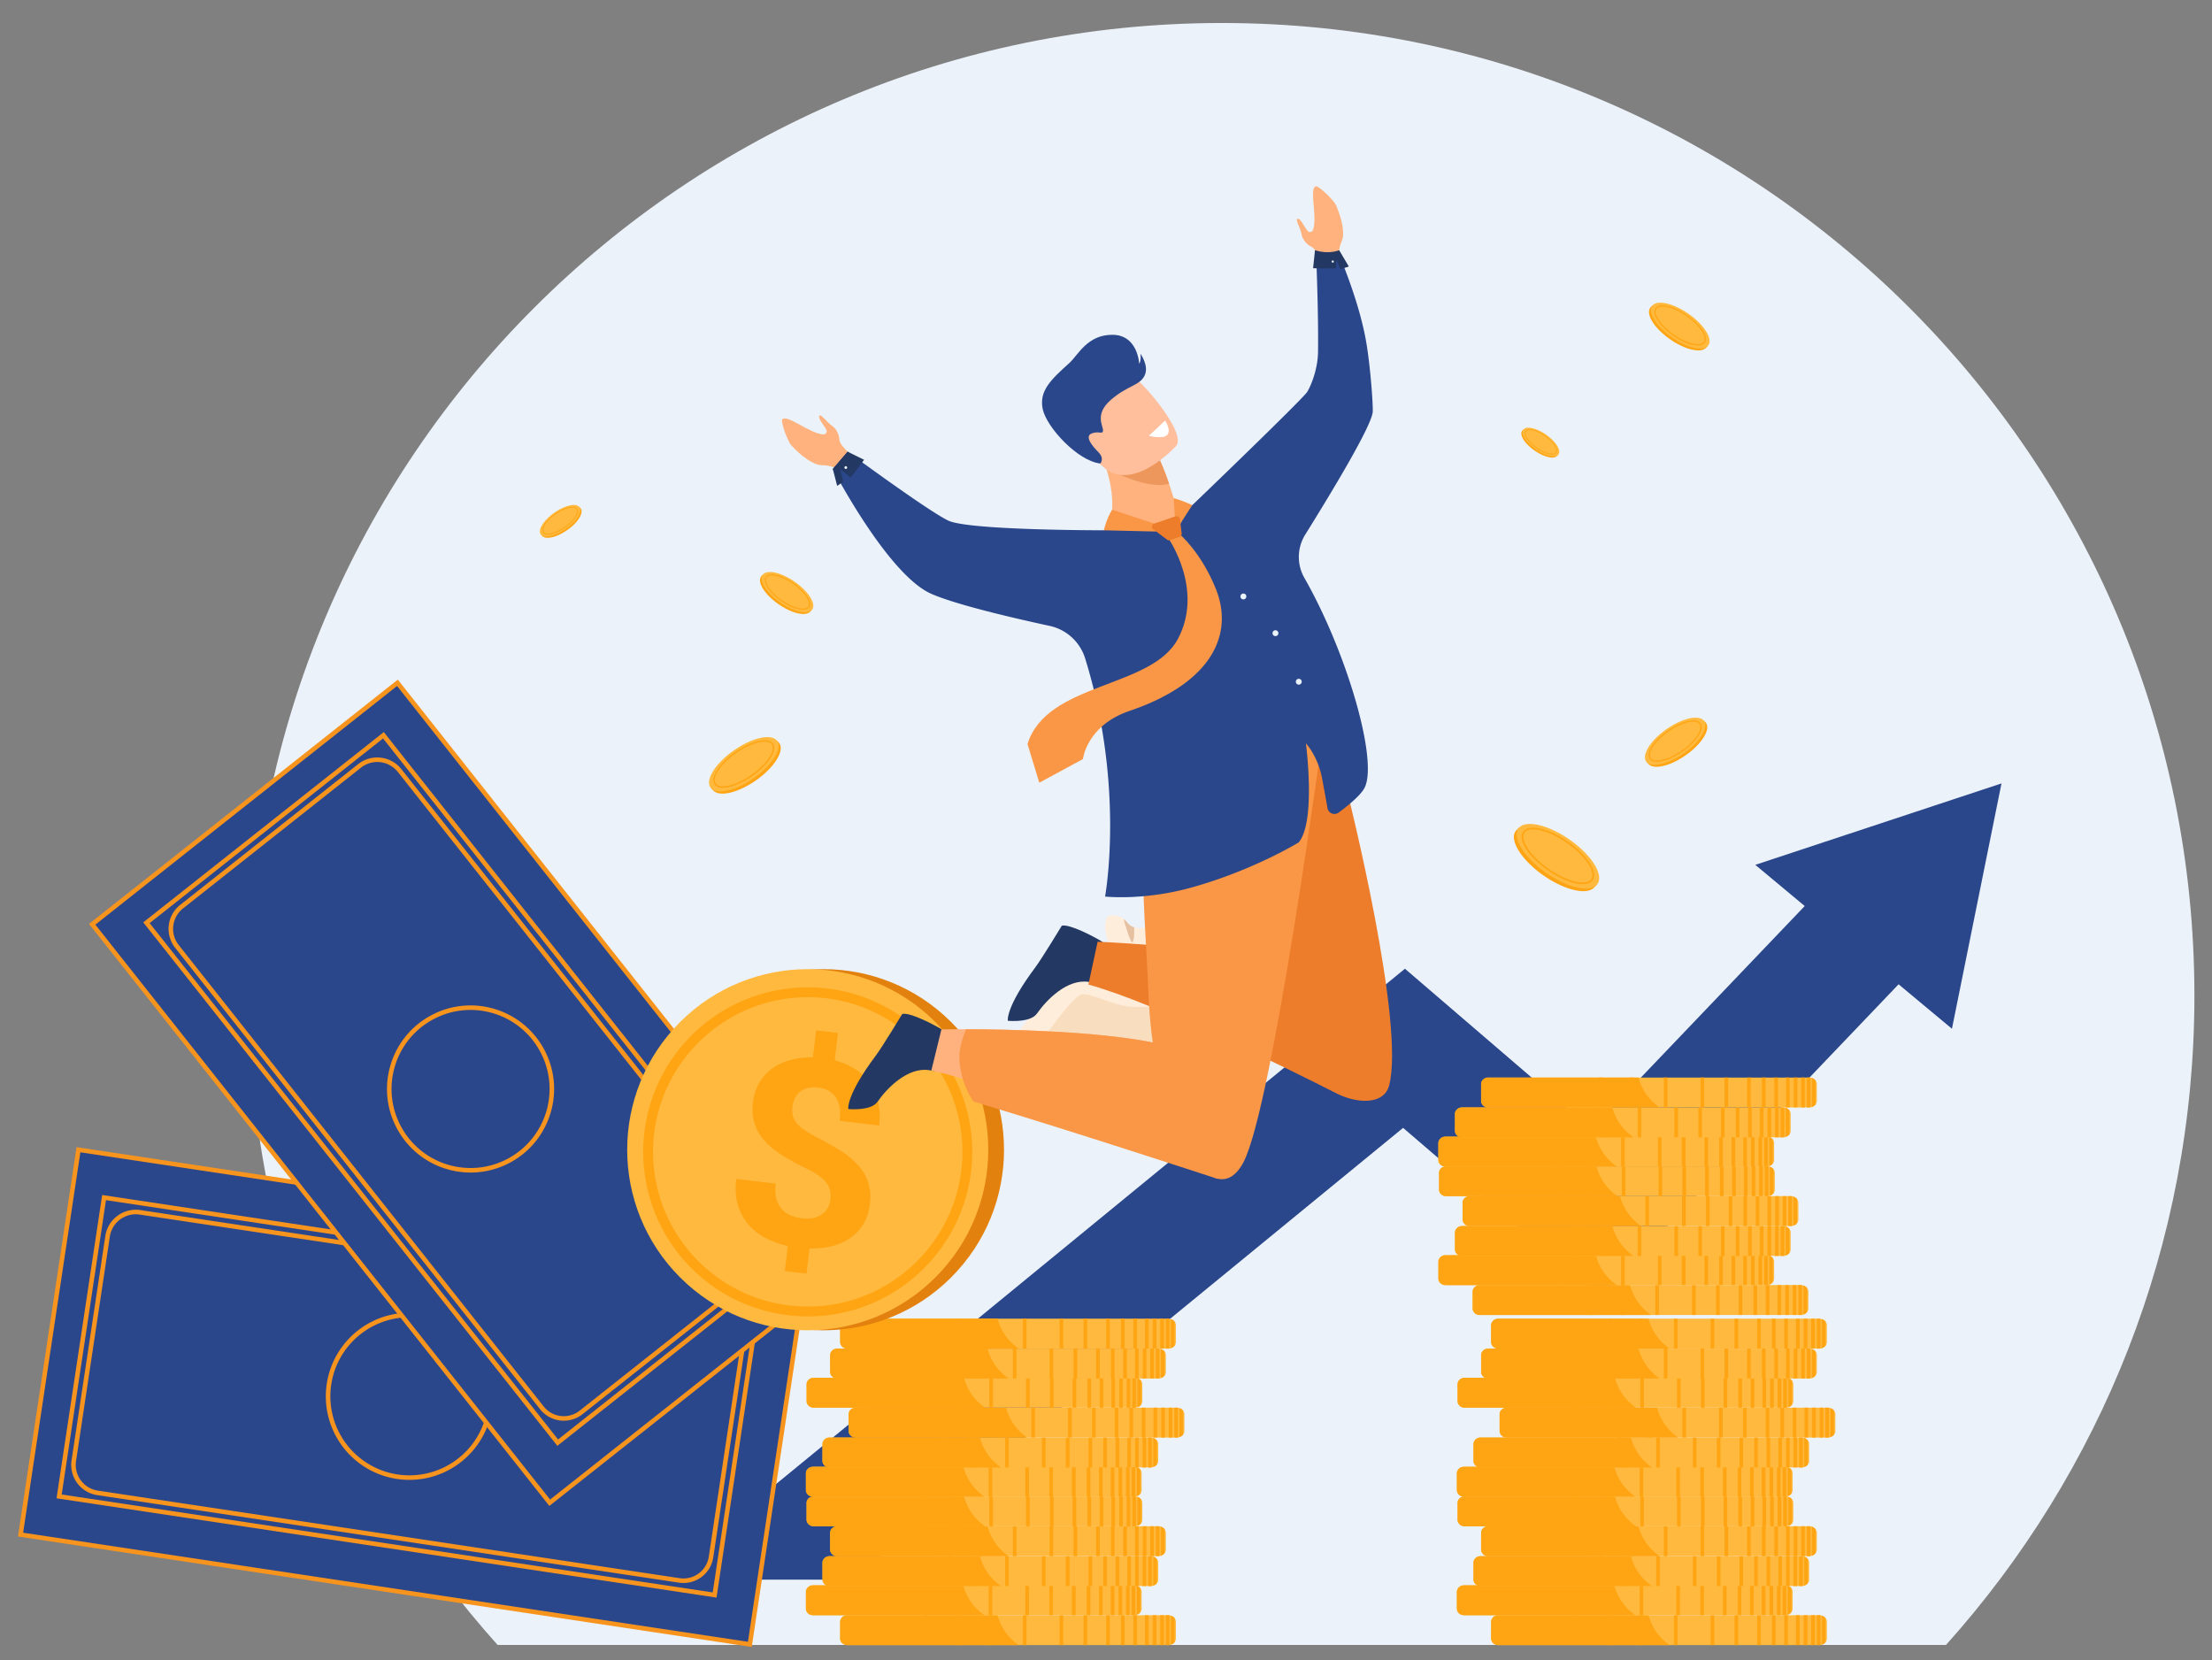 <svg xmlns="http://www.w3.org/2000/svg" viewBox="0 0 2438.81 1830.13"><rect x="0" y="0" width="2438.81" height="1830.13" fill="#808080" stroke="none"/><defs><style>.cls-1{fill:#ebf2f9;}.cls-2,.cls-3{fill:#2b478b;}.cls-3{stroke:#f7941e;stroke-miterlimit:10;stroke-width:5px;}.cls-4{fill:#ffa412;}.cls-5{fill:#ffb93e;}.cls-6{fill:#e2810e;}.cls-7{fill:#ffeddc;}.cls-8{fill:#db6a1d;}.cls-9{fill:#e5c1a1;}.cls-10{fill:#f9ddbf;}.cls-11{fill:#233862;}.cls-12{fill:#ed7d2b;}.cls-13{fill:#ffb27d;}.cls-14{fill:#f99746;}.cls-15{fill:#ed975d;}.cls-16{fill:#ffbf9d;}.cls-17{fill:#fff;}.cls-18{fill:#ebf3fa;}</style></defs><title>Монтажная область 2 copy 3</title><g id="Layer_3" data-name="Layer 3"><path class="cls-1" d="M1347.08,25.35c-592.24,0-1072.34,480.1-1072.34,1072.34,0,275.08,103.59,526,273.87,715.78H2145.54c170.29-189.82,273.88-440.7,273.88-715.78C2419.42,505.45,1939.32,25.35,1347.08,25.35Z"/><polygon class="cls-2" points="2206.72 863.68 1935.27 953.46 1989.76 998.87 1989.76 998.87 1754.88 1244.76 1548.99 1067.98 727.14 1741.38 734.38 1741.49 939.11 1741.49 1546.97 1243.43 1764.03 1429.8 2093.26 1085.14 2093.26 1085.13 2152.09 1134.15 2206.72 863.68"/><polygon class="cls-3" points="890.57 1388.51 826.73 1812.85 261.02 1727.72 261.01 1727.71 22.66 1691.85 86.5 1267.53 531.56 1334.49 890.57 1388.51"/><path class="cls-3" d="M837.46,1429l-49.57,329.43L65.18,1649.72l49.57-329.43Zm-53.52,287.5,37.38-248.44A30.88,30.88,0,0,0,795.38,1433l-641-96.45a31.42,31.42,0,0,0-35.76,26.4L81.37,1610.37a31.16,31.16,0,0,0,26.18,35.46L749,1742.35A30.73,30.73,0,0,0,783.94,1716.54Z"/><path class="cls-3" d="M438,1628a89.63,89.63,0,1,1,102-75.3A89.64,89.64,0,0,1,438,1628Z"/><polygon class="cls-3" points="942.64 1390.49 606.09 1656.71 251.19 1208.03 251.18 1208.02 101.64 1018.98 438.18 752.77 717.4 1105.75 942.64 1390.49"/><path class="cls-3" d="M876.17,1383.79,614.89,1590.47l-453.41-573.2L422.75,810.59ZM640.65,1557.15l197-155.86a30.88,30.88,0,0,0,5.06-43.38L440.59,849.51a31.43,31.43,0,0,0-44.15-5.16L200.18,999.6a31.17,31.17,0,0,0-5.11,43.78l402.42,508.74A30.73,30.73,0,0,0,640.65,1557.15Z"/><circle class="cls-3" cx="518.82" cy="1200.54" r="89.63" transform="translate(-514.06 398.28) rotate(-28.79)"/><path class="cls-4" d="M1670.18,917.77a9.31,9.31,0,0,1,1.27-2h0a9.15,9.15,0,0,1,1.24-1.25l1.87-1.9.49.36c9.57-4.68,29.33.29,49.31,13.34,24.16,15.77,39.67,37.48,35.2,49l.68.5-2.69,2.68-.39.39-.08.08h0a10.52,10.52,0,0,1-2.33,1.62h0c-9.45,4.95-29.42,0-49.63-13.17C1680.49,951.37,1664.86,929.13,1670.18,917.77Z"/><path class="cls-5" d="M1727.25,923.41c-24.61-16.07-48.88-19.88-54.2-8.51s10.32,33.6,34.93,49.66,48.87,19.88,54.19,8.52S1751.86,939.48,1727.25,923.41Z"/><path class="cls-4" d="M1709.34,961.35c-10.3-6.75-19.18-14.88-25-22.9-5.95-8.2-8-15.39-5.79-20.23a9.37,9.37,0,0,1,6.33-5c9.08-2.62,25.17,2.38,41,12.74h0c10.31,6.75,19.18,14.88,25,22.9,5.95,8.2,8,15.39,5.78,20.23a9.37,9.37,0,0,1-6.33,5,19.24,19.24,0,0,1-5.41.69C1735.59,974.78,1722.37,969.88,1709.34,961.35Zm-23.95-46.44a7.64,7.64,0,0,0-5.19,4.07c-1.91,4.16.14,10.87,5.61,18.41,5.69,7.85,14.4,15.82,24.52,22.45C1723,968.1,1736.05,973,1745,973a17.58,17.58,0,0,0,4.85-.61,7.64,7.64,0,0,0,5.19-4.07c1.91-4.16-.13-10.87-5.61-18.41-5.68-7.85-14.39-15.82-24.51-22.45-12.62-8.26-25.73-13.13-34.65-13.13A17.65,17.65,0,0,0,1685.39,914.91Z"/><path class="cls-4" d="M1818.82,340.38a6.6,6.6,0,0,1,.9-1.44h0a5.7,5.7,0,0,1,.88-.89l1.32-1.35.35.26c6.79-3.33,20.82.2,35,9.46,17.15,11.2,28.16,26.62,25,34.81l.48.36-1.9,1.9-.29.28,0,.05h0a7.26,7.26,0,0,1-1.65,1.15h0c-6.7,3.51-20.88,0-35.23-9.35C1826.14,364.23,1815,348.44,1818.82,340.38Z"/><path class="cls-5" d="M1859.33,344.38c-17.47-11.41-34.69-14.11-38.47-6s7.32,23.85,24.79,35.26,34.7,14.11,38.48,6S1876.8,355.79,1859.33,344.38Z"/><path class="cls-4" d="M1846.62,371.31a69,69,0,0,1-17.74-16.25c-4.23-5.83-5.69-10.93-4.11-14.36a6.66,6.66,0,0,1,4.49-3.59c6.45-1.85,17.87,1.7,29.11,9.05h0a68.8,68.8,0,0,1,17.74,16.26c4.22,5.82,5.68,10.92,4.11,14.36a6.68,6.68,0,0,1-4.5,3.58,13.76,13.76,0,0,1-3.84.49C1865.25,380.85,1855.87,377.37,1846.62,371.31Zm-17-33a5.44,5.44,0,0,0-3.69,2.88c-1.35,3,.1,7.72,4,13.08,4,5.57,10.22,11.22,17.4,15.93,9,5.87,18.26,9.32,24.6,9.32a12.57,12.57,0,0,0,3.45-.43,5.43,5.43,0,0,0,3.68-2.89c1.36-2.95-.1-7.71-4-13.07a67.37,67.37,0,0,0-17.41-15.93c-9-5.87-18.26-9.33-24.59-9.33A12.19,12.19,0,0,0,1829.62,338.35Z"/><path class="cls-4" d="M1881.54,798.08a7.25,7.25,0,0,0-.93-1.48h0a7.11,7.11,0,0,0-.9-.92l-1.37-1.38-.36.26c-7-3.42-21.43.21-36,9.74-17.66,11.53-29,27.4-25.72,35.83l-.5.37,2,2,.29.29,0,0h0a7.68,7.68,0,0,0,1.7,1.18h0c6.9,3.62,21.49,0,36.26-9.62C1874,822.64,1885.43,806.39,1881.54,798.08Z"/><path class="cls-5" d="M1839.84,802.2c18-11.74,35.71-14.52,39.6-6.22s-7.54,24.56-25.52,36.3-35.71,14.52-39.6,6.22S1821.85,813.94,1839.84,802.2Z"/><path class="cls-4" d="M1826.93,839.74a14.25,14.25,0,0,1-4-.5,6.89,6.89,0,0,1-4.63-3.69c-1.62-3.53-.12-8.78,4.23-14.78s10.74-11.8,18.26-16.73h0c11.56-7.57,23.32-11.23,30-9.31a6.81,6.81,0,0,1,4.62,3.68c1.63,3.54.12,8.79-4.23,14.79-4.24,5.85-10.73,11.8-18.26,16.73C1843.4,836.16,1833.74,839.74,1826.93,839.74Zm39.94-44.19c-6.52,0-16.1,3.56-25.31,9.59-7.4,4.85-13.76,10.67-17.92,16.4-4,5.52-5.49,10.42-4.1,13.46a5.58,5.58,0,0,0,3.79,3,12.91,12.91,0,0,0,3.55.45c6.52,0,16.1-3.56,25.32-9.6a69.49,69.49,0,0,0,17.92-16.4c4-5.51,5.49-10.42,4.09-13.46a5.59,5.59,0,0,0-3.79-3A12.87,12.87,0,0,0,1866.87,795.55Z"/><path class="cls-4" d="M1677.81,475.68a3.81,3.81,0,0,1,.57-.9h0a4.15,4.15,0,0,1,.55-.56l.83-.84.22.16c4.25-2.08,13,.12,21.92,5.92,10.74,7,17.63,16.67,15.64,21.8l.31.22-1.2,1.19-.17.18,0,0h0a5.56,5.56,0,0,1-1,.72h0c-4.2,2.2-13.07,0-22.06-5.85C1682.39,490.61,1675.45,480.73,1677.81,475.68Z"/><path class="cls-5" d="M1703.18,478.19c-10.94-7.15-21.73-8.84-24.09-3.79s4.58,14.94,15.52,22.08,21.73,8.83,24.09,3.78S1714.12,485.33,1703.18,478.19Z"/><path class="cls-4" d="M1695.22,495.05a42.94,42.94,0,0,1-11.11-10.18c-2.65-3.65-3.56-6.84-2.57-9a4.14,4.14,0,0,1,2.81-2.24c4-1.17,11.19,1.06,18.22,5.66h0a42.94,42.94,0,0,1,11.11,10.18c2.65,3.65,3.56,6.84,2.57,9a4.18,4.18,0,0,1-2.81,2.25,8.93,8.93,0,0,1-2.41.3C1706.88,501,1701,498.84,1695.22,495.05Zm-10.65-20.64a3.37,3.37,0,0,0-2.3,1.8c-.85,1.85.06,4.84,2.49,8.19a42.31,42.31,0,0,0,10.9,10c5.61,3.67,11.43,5.83,15.4,5.83a7.56,7.56,0,0,0,2.16-.27,3.37,3.37,0,0,0,2.3-1.8c.85-1.85-.06-4.84-2.49-8.19a42.31,42.31,0,0,0-10.9-10c-5.61-3.67-11.43-5.83-15.4-5.83A7.93,7.93,0,0,0,1684.57,474.41Z"/><path class="cls-4" d="M859.91,820.53a7.94,7.94,0,0,0-1.07-1.69h0a8.6,8.6,0,0,0-1-1.05l-1.58-1.6-.41.31c-8-3.94-24.65.23-41.44,11.2-20.31,13.25-33.34,31.5-29.58,41.2l-.57.43,2.26,2.25.33.33.06.06,0,0a9.9,9.9,0,0,0,2,1.36h0c7.94,4.16,24.72,0,41.7-11.07C851.24,848.77,864.38,830.09,859.91,820.53Z"/><path class="cls-5" d="M812,825.28c20.68-13.51,41.07-16.71,45.55-7.16s-8.67,28.24-29.35,41.74S787.08,876.57,782.6,867,791.27,838.78,812,825.28Z"/><path class="cls-4" d="M797.1,868.44a16.42,16.42,0,0,1-4.55-.57,7.87,7.87,0,0,1-5.32-4.24c-1.86-4.07-.14-10.11,4.87-17s12.34-13.57,21-19.24h0c13.29-8.71,26.82-12.91,34.45-10.72a7.88,7.88,0,0,1,5.32,4.25c1.86,4.06.13,10.1-4.87,17-4.88,6.73-12.34,13.57-21,19.24C816.05,864.33,804.94,868.44,797.1,868.44ZM843,817.62c-7.49,0-18.51,4.09-29.11,11-8.51,5.58-15.82,12.27-20.61,18.87-4.59,6.34-6.31,12-4.71,15.47a6.42,6.42,0,0,0,4.36,3.42,15,15,0,0,0,4.08.51c7.5,0,18.52-4.09,29.12-11,8.51-5.57,15.82-12.27,20.6-18.86,4.6-6.35,6.32-12,4.72-15.48a6.47,6.47,0,0,0-4.36-3.42A15.05,15.05,0,0,0,843,817.62Z"/><path class="cls-4" d="M640.72,561.31a4.39,4.39,0,0,0-.63-1h0a4.93,4.93,0,0,0-.6-.61l-.92-.93-.24.18c-4.68-2.29-14.35.14-24.13,6.52-11.83,7.72-19.41,18.35-17.23,24l-.33.24L598,591l.19.2,0,0h0a4.92,4.92,0,0,0,1.14.79h0c4.63,2.42,14.4,0,24.29-6.45C635.67,577.75,643.32,566.87,640.72,561.31Z"/><path class="cls-5" d="M612.79,564.07c12-7.87,23.92-9.73,26.52-4.17s-5,16.44-17.09,24.3-23.92,9.73-26.52,4.17S600.75,571.93,612.79,564.07Z"/><path class="cls-4" d="M604.14,589.2a9.91,9.91,0,0,1-2.65-.33,4.58,4.58,0,0,1-3.09-2.47c-1.09-2.37-.08-5.89,2.83-9.9a47.23,47.23,0,0,1,12.23-11.2h0c7.74-5.07,15.61-7.52,20.06-6.24a4.59,4.59,0,0,1,3.1,2.47c1.08,2.37.08,5.88-2.84,9.9a47.41,47.41,0,0,1-12.23,11.2C615.18,586.81,608.71,589.2,604.14,589.2Zm26.76-29.59c-4.37,0-10.78,2.38-17,6.42a46.82,46.82,0,0,0-12,11c-2.67,3.69-3.67,7-2.74,9a3.74,3.74,0,0,0,2.54,2,8.6,8.6,0,0,0,2.38.3c4.36,0,10.78-2.39,17-6.43a46.61,46.61,0,0,0,12-11c2.68-3.69,3.68-7,2.74-9a3.69,3.69,0,0,0-2.54-2A8.58,8.58,0,0,0,630.9,559.61Z"/><path class="cls-4" d="M838.57,636.5a5.86,5.86,0,0,1,.8-1.26h0a6.3,6.3,0,0,1,.77-.78l1.17-1.19.31.23c6-2.93,18.33.18,30.82,8.33,15.1,9.86,24.8,23.44,22,30.65l.43.31-1.68,1.68-.25.24-.05,0h0a6.82,6.82,0,0,1-1.45,1h0c-5.91,3.09-18.39,0-31-8.23C845,657.5,835.24,643.6,838.57,636.5Z"/><path class="cls-5" d="M874.24,640c-15.38-10-30.55-12.43-33.87-5.32s6.44,21,21.82,31,30.55,12.42,33.88,5.32S889.62,650.07,874.24,640Z"/><path class="cls-4" d="M863.05,663.74a60.59,60.59,0,0,1-15.62-14.31c-3.72-5.13-5-9.62-3.62-12.65a5.86,5.86,0,0,1,4-3.15c5.67-1.64,15.73,1.49,25.62,8h0A60.58,60.58,0,0,1,889,655.91c3.72,5.13,5,9.62,3.62,12.64a5.9,5.9,0,0,1-4,3.16,12.62,12.62,0,0,1-3.39.43C879.45,672.13,871.19,669.07,863.05,663.74Zm-15-29a4.78,4.78,0,0,0-3.24,2.55c-1.2,2.6.08,6.79,3.5,11.51a59.47,59.47,0,0,0,15.33,14c7.88,5.17,16.07,8.21,21.65,8.21a10.9,10.9,0,0,0,3-.38,4.77,4.77,0,0,0,3.24-2.54c1.19-2.6-.08-6.79-3.5-11.51a59.5,59.5,0,0,0-15.33-14c-7.89-5.16-16.08-8.21-21.66-8.21A11.26,11.26,0,0,0,848.08,634.71Z"/><path class="cls-5" d="M2014.2,1787.89v18.61a6.35,6.35,0,0,1-1.47,4,8.51,8.51,0,0,1-4,2.68,8.87,8.87,0,0,1-1.56.37,9.34,9.34,0,0,1-1.51.11H1652.56c-4.55,0-8.3-3-8.53-6.8,0-.12,0-.25,0-.37v-18.61c0-.13,0-.25,0-.37.23-3.78,4-6.81,8.53-6.81h353.09a9.33,9.33,0,0,1,1.51.12,9.84,9.84,0,0,1,1.56.36,8.53,8.53,0,0,1,4,2.69A6.33,6.33,0,0,1,2014.2,1787.89Z"/><path class="cls-4" d="M1840.81,1813.67H1651.64a7.46,7.46,0,0,1-7.61-6.8c0-.12,0-.25,0-.37v-18.61c0-.13,0-.25,0-.37a7.46,7.46,0,0,1,7.61-6.81h165.94A57.76,57.76,0,0,0,1840.81,1813.67Z"/><rect class="cls-4" x="1967.22" y="1780.71" width="4.01" height="32.96"/><rect class="cls-4" x="1953.63" y="1780.71" width="4.01" height="32.96"/><rect class="cls-4" x="1937.34" y="1780.71" width="4.01" height="32.96"/><rect class="cls-4" x="1912.37" y="1780.71" width="4.01" height="32.96"/><rect class="cls-4" x="1885.97" y="1780.71" width="4.01" height="32.96"/><rect class="cls-4" x="1845.49" y="1780.71" width="4.01" height="32.96"/><rect class="cls-4" x="1807.59" y="1780.71" width="4.01" height="32.96"/><rect class="cls-4" x="1773.75" y="1780.71" width="4.01" height="32.96"/><rect class="cls-4" x="1980.15" y="1780.71" width="4.01" height="32.96"/><rect class="cls-4" x="1988.69" y="1780.71" width="4.01" height="32.96"/><rect class="cls-4" x="1996.94" y="1780.71" width="4.01" height="32.96"/><path class="cls-4" d="M2007.16,1780.83v32.73a9.34,9.34,0,0,1-1.51.11h-2.5v-33h2.5A9.33,9.33,0,0,1,2007.16,1780.83Z"/><path class="cls-4" d="M2012.73,1783.88v26.63a8.51,8.51,0,0,1-4,2.68v-32A8.53,8.53,0,0,1,2012.73,1783.88Z"/><path class="cls-5" d="M1976.45,1754.92v18.62a6.3,6.3,0,0,1-1.47,4,8.46,8.46,0,0,1-4,2.69,9.86,9.86,0,0,1-1.56.37,10.62,10.62,0,0,1-1.51.11H1614.81c-4.55,0-8.3-3-8.54-6.8,0-.13,0-.25,0-.37v-18.62c0-.12,0-.24,0-.37.24-3.77,4-6.8,8.54-6.8H1967.9l.68,0a2.66,2.66,0,0,1,.28,0,3.16,3.16,0,0,1,.32,0l.23,0a9.86,9.86,0,0,1,1.56.37l.22.08.22.08.43.17.25.12.21.1.41.22a3.87,3.87,0,0,1,.43.27,2.75,2.75,0,0,1,.33.23h0l.22.16a6.48,6.48,0,0,1,.62.54c.06.06.12.11.17.17l.17.17c.1.12.21.24.31.37A6.3,6.3,0,0,1,1976.45,1754.92Z"/><path class="cls-4" d="M1803.06,1780.71H1613.89a7.47,7.47,0,0,1-7.62-6.8c0-.13,0-.25,0-.37v-18.62c0-.12,0-.24,0-.37a7.47,7.47,0,0,1,7.62-6.8h165.93c.08.27.15.54.23.81A57.71,57.71,0,0,0,1803.06,1780.71Z"/><rect class="cls-4" x="1929.47" y="1747.75" width="4.01" height="32.96"/><rect class="cls-4" x="1915.88" y="1747.75" width="4.01" height="32.96"/><rect class="cls-4" x="1899.59" y="1747.75" width="4.01" height="32.96"/><rect class="cls-4" x="1874.62" y="1747.75" width="4.01" height="32.96"/><rect class="cls-4" x="1848.22" y="1747.75" width="4.01" height="32.96"/><rect class="cls-4" x="1807.74" y="1747.75" width="4.01" height="32.96"/><rect class="cls-4" x="1769.84" y="1747.75" width="4.01" height="32.96"/><rect class="cls-4" x="1736" y="1747.75" width="4.01" height="32.96"/><rect class="cls-4" x="1942.4" y="1747.75" width="4.01" height="32.96"/><rect class="cls-4" x="1950.94" y="1747.75" width="4.01" height="32.96"/><rect class="cls-4" x="1959.19" y="1747.75" width="4.01" height="32.96"/><path class="cls-4" d="M1969.41,1747.86v32.74a10.62,10.62,0,0,1-1.51.11h-2.51v-33h2.51A10.62,10.62,0,0,1,1969.41,1747.86Z"/><path class="cls-4" d="M1975,1750.92v26.62a8.53,8.53,0,0,1-4,2.69v-32A8.46,8.46,0,0,1,1975,1750.92Z"/><path class="cls-5" d="M1994.69,1722.77v18.62a6.3,6.3,0,0,1-1.47,4,8.53,8.53,0,0,1-4,2.69,9.86,9.86,0,0,1-1.56.37,10.59,10.59,0,0,1-1.5.11h-353.1a9.77,9.77,0,0,1-3.94-.81,7.31,7.31,0,0,1-4.56-5.67,1.82,1.82,0,0,1,0-.32c0-.13,0-.25,0-.37v-18.62c0-.12,0-.24,0-.37.23-3.77,4-6.8,8.53-6.8h353.1a10.59,10.59,0,0,1,1.5.11,8.87,8.87,0,0,1,1.56.37,8.46,8.46,0,0,1,4,2.69A6.3,6.3,0,0,1,1994.69,1722.77Z"/><path class="cls-4" d="M1821.3,1748.56H1632.14a7.92,7.92,0,0,1-3.52-.81,7.21,7.21,0,0,1-4.07-5.67,1.82,1.82,0,0,1,0-.32c0-.13,0-.25,0-.37v-18.62c0-.12,0-.24,0-.37a7.46,7.46,0,0,1,7.62-6.8h165.93a57.86,57.86,0,0,0,22.07,32.15Z"/><rect class="cls-4" x="1947.71" y="1715.6" width="4.01" height="32.96"/><rect class="cls-4" x="1934.13" y="1715.6" width="4.01" height="32.96"/><rect class="cls-4" x="1917.84" y="1715.6" width="4.01" height="32.96"/><rect class="cls-4" x="1892.87" y="1715.6" width="4.01" height="32.96"/><rect class="cls-4" x="1866.46" y="1715.6" width="4.01" height="32.96"/><rect class="cls-4" x="1825.98" y="1715.6" width="4.01" height="32.96"/><rect class="cls-4" x="1788.08" y="1715.6" width="4.01" height="32.96"/><rect class="cls-4" x="1754.24" y="1715.6" width="4.01" height="32.96"/><rect class="cls-4" x="1960.64" y="1715.6" width="4.01" height="32.96"/><rect class="cls-4" x="1969.18" y="1715.6" width="4.01" height="32.96"/><rect class="cls-4" x="1977.43" y="1715.6" width="4.01" height="32.96"/><path class="cls-4" d="M1987.65,1715.71v32.73a9.29,9.29,0,0,1-1.5.12h-2.51v-33h2.51A10.59,10.59,0,0,1,1987.65,1715.71Z"/><path class="cls-4" d="M1993.22,1718.76v26.63a8.55,8.55,0,0,1-4,2.69v-32A8.53,8.53,0,0,1,1993.22,1718.76Z"/><path class="cls-5" d="M2003.15,1689.81v18.61a6.33,6.33,0,0,1-1.47,4,8.51,8.51,0,0,1-4,2.68,8.87,8.87,0,0,1-1.56.37,9.33,9.33,0,0,1-1.51.12H1641.51c-4.55,0-8.3-3-8.53-6.81,0-.12,0-.24,0-.37v-18.61c0-.13,0-.25,0-.37.21-3.5,3.43-6.35,7.52-6.75a8.31,8.31,0,0,1,1-.06H1994.6a9.33,9.33,0,0,1,1.51.12,8.87,8.87,0,0,1,1.56.37,8.51,8.51,0,0,1,4,2.68A6.33,6.33,0,0,1,2003.15,1689.81Z"/><path class="cls-4" d="M1829.76,1715.6H1640.59a7.46,7.46,0,0,1-7.61-6.81c0-.12,0-.24,0-.37v-18.61c0-.13,0-.25,0-.37a7.38,7.38,0,0,1,6.71-6.75,6.69,6.69,0,0,1,.9-.06h165.94s0,0,0,.06A57.85,57.85,0,0,0,1829.76,1715.6Z"/><rect class="cls-4" x="1956.17" y="1682.63" width="4.01" height="32.96"/><rect class="cls-4" x="1942.58" y="1682.63" width="4.01" height="32.96"/><rect class="cls-4" x="1926.29" y="1682.63" width="4.01" height="32.96"/><rect class="cls-4" x="1901.32" y="1682.63" width="4.01" height="32.96"/><rect class="cls-4" x="1874.92" y="1682.63" width="4.01" height="32.96"/><rect class="cls-4" x="1834.44" y="1682.63" width="4.01" height="32.96"/><rect class="cls-4" x="1796.54" y="1682.63" width="4.01" height="32.96"/><rect class="cls-4" x="1762.7" y="1682.63" width="4.01" height="32.96"/><rect class="cls-4" x="1969.1" y="1682.63" width="4.01" height="32.96"/><rect class="cls-4" x="1977.64" y="1682.63" width="4.01" height="32.96"/><rect class="cls-4" x="1985.89" y="1682.63" width="4.01" height="32.96"/><path class="cls-4" d="M1996.11,1682.75v32.73a9.33,9.33,0,0,1-1.51.12h-2.5v-33h2.5A9.33,9.33,0,0,1,1996.11,1682.75Z"/><path class="cls-4" d="M2001.68,1685.8v26.63a8.51,8.51,0,0,1-4,2.68v-32A8.44,8.44,0,0,1,2001.68,1685.8Z"/><path class="cls-5" d="M1977.19,1656.9v18.61a6.35,6.35,0,0,1-1.47,4,8.51,8.51,0,0,1-4,2.68,8.87,8.87,0,0,1-1.56.37c-.16,0-.33,0-.5.06l-.27,0h-.28l-.46,0H1615.55c-4.55,0-8.3-3-8.53-6.81,0-.12,0-.25,0-.37V1656.9c0-.13,0-.25,0-.37a2.83,2.83,0,0,1,0-.3c.34-3,3-5.55,6.4-6.29l.26,0a10.27,10.27,0,0,1,1.85-.17h353.09c.26,0,.52,0,.77,0l.34,0h0l.4.06a8.87,8.87,0,0,1,1.56.37,8.44,8.44,0,0,1,4,2.68A6.33,6.33,0,0,1,1977.19,1656.9Z"/><path class="cls-4" d="M1803.8,1682.69H1614.63a7.46,7.46,0,0,1-7.61-6.81c0-.12,0-.25,0-.37V1656.9c0-.13,0-.25,0-.37a2.83,2.83,0,0,1,0-.3,7.37,7.37,0,0,1,5.92-6.33,1.65,1.65,0,0,1,.32-.06,7.53,7.53,0,0,1,1.35-.12h165.94l.06.24a57.78,57.78,0,0,0,23.09,32.67Z"/><rect class="cls-4" x="1930.21" y="1649.72" width="4.01" height="32.96"/><rect class="cls-4" x="1916.62" y="1649.72" width="4.01" height="32.96"/><rect class="cls-4" x="1900.33" y="1649.72" width="4.01" height="32.96"/><rect class="cls-4" x="1875.36" y="1649.72" width="4.01" height="32.96"/><rect class="cls-4" x="1848.96" y="1649.72" width="4.01" height="32.96"/><rect class="cls-4" x="1808.48" y="1649.72" width="4.01" height="32.96"/><rect class="cls-4" x="1770.58" y="1649.72" width="4.01" height="32.96"/><rect class="cls-4" x="1736.74" y="1649.72" width="4.01" height="32.96"/><rect class="cls-4" x="1943.14" y="1649.72" width="4.01" height="32.96"/><rect class="cls-4" x="1951.68" y="1649.72" width="4.01" height="32.96"/><rect class="cls-4" x="1959.93" y="1649.72" width="4.01" height="32.96"/><path class="cls-4" d="M1970.15,1649.84v32.73a10.62,10.62,0,0,1-1.51.11h-2.5v-33h2.5A9.33,9.33,0,0,1,1970.15,1649.84Z"/><path class="cls-4" d="M1975.72,1652.89v26.63a8.51,8.51,0,0,1-4,2.68v-32A8.53,8.53,0,0,1,1975.72,1652.89Z"/><path class="cls-5" d="M1976.45,1624.17v18.61a6.35,6.35,0,0,1-1.47,4,8.51,8.51,0,0,1-4,2.68,8.07,8.07,0,0,1-1.22.31h0l-.33.06a9.33,9.33,0,0,1-1.51.12H1614.81a8.17,8.17,0,0,1-1.11-.07l-.42-.05c-3.84-.59-6.8-3.35-7-6.69,0-.12,0-.25,0-.37v-18.61c0-.13,0-.25,0-.37.24-3.78,4-6.81,8.54-6.81H1967.9c.23,0,.46,0,.68,0l.28,0,.32,0a1.81,1.81,0,0,1,.23,0,8.87,8.87,0,0,1,1.56.37l.22.07.22.08.43.17.46.23c.14.06.27.14.41.21l.43.27c.12.08.23.15.33.23l0,0,.22.16c.22.17.43.35.62.53l.17.17.17.18.31.36A6.33,6.33,0,0,1,1976.45,1624.17Z"/><path class="cls-4" d="M1803.06,1650H1613.89l-.45,0a3.88,3.88,0,0,1-.48,0,7.4,7.4,0,0,1-6.69-6.75c0-.12,0-.25,0-.37v-18.61c0-.13,0-.25,0-.37a7.47,7.47,0,0,1,7.62-6.81h165.93c.08.27.15.54.23.81a57.72,57.72,0,0,0,22.67,31.92Z"/><rect class="cls-4" x="1929.47" y="1616.99" width="4.01" height="32.96"/><rect class="cls-4" x="1915.88" y="1616.99" width="4.01" height="32.96"/><rect class="cls-4" x="1899.59" y="1616.99" width="4.01" height="32.96"/><rect class="cls-4" x="1874.62" y="1616.99" width="4.01" height="32.96"/><rect class="cls-4" x="1848.22" y="1616.99" width="4.01" height="32.96"/><rect class="cls-4" x="1807.74" y="1616.99" width="4.01" height="32.96"/><rect class="cls-4" x="1769.84" y="1616.99" width="4.01" height="32.96"/><rect class="cls-4" x="1736" y="1616.99" width="4.01" height="32.96"/><rect class="cls-4" x="1942.4" y="1616.99" width="4.01" height="32.96"/><rect class="cls-4" x="1950.94" y="1616.99" width="4.01" height="32.96"/><rect class="cls-4" x="1959.19" y="1616.99" width="4.01" height="32.96"/><path class="cls-4" d="M1969.41,1617.11v32.73a9.33,9.33,0,0,1-1.51.12h-2.51v-33h2.51A9.33,9.33,0,0,1,1969.41,1617.11Z"/><path class="cls-4" d="M1975,1620.16v26.63a8.51,8.51,0,0,1-4,2.68v-32A8.51,8.51,0,0,1,1975,1620.16Z"/><path class="cls-5" d="M1994.69,1592v18.61a6.35,6.35,0,0,1-1.47,4,8.51,8.51,0,0,1-4,2.68,8.87,8.87,0,0,1-1.56.37,9.3,9.3,0,0,1-1.5.11h-353.1a9.77,9.77,0,0,1-3.94-.81,7.31,7.31,0,0,1-4.56-5.67,1.73,1.73,0,0,1,0-.32c0-.12,0-.25,0-.37V1592c0-.13,0-.25,0-.37.23-3.78,4-6.81,8.53-6.81h353.1a9.29,9.29,0,0,1,1.5.12,8.87,8.87,0,0,1,1.56.37,8.44,8.44,0,0,1,4,2.68A6.33,6.33,0,0,1,1994.69,1592Z"/><path class="cls-4" d="M1821.3,1617.8H1632.14a7.92,7.92,0,0,1-3.52-.81,7.21,7.21,0,0,1-4.07-5.67,1.73,1.73,0,0,1,0-.32c0-.12,0-.25,0-.37V1592c0-.13,0-.25,0-.37a7.47,7.47,0,0,1,7.62-6.81h165.93a57.83,57.83,0,0,0,22.07,32.15C1820.52,1617.27,1820.91,1617.54,1821.3,1617.8Z"/><rect class="cls-4" x="1947.71" y="1584.84" width="4.01" height="32.96"/><rect class="cls-4" x="1934.13" y="1584.84" width="4.01" height="32.96"/><rect class="cls-4" x="1917.84" y="1584.84" width="4.01" height="32.96"/><rect class="cls-4" x="1892.87" y="1584.84" width="4.01" height="32.96"/><rect class="cls-4" x="1866.46" y="1584.84" width="4.01" height="32.96"/><rect class="cls-4" x="1825.98" y="1584.84" width="4.01" height="32.96"/><rect class="cls-4" x="1788.08" y="1584.84" width="4.01" height="32.96"/><rect class="cls-4" x="1754.24" y="1584.84" width="4.01" height="32.96"/><rect class="cls-4" x="1960.64" y="1584.84" width="4.01" height="32.96"/><rect class="cls-4" x="1969.18" y="1584.84" width="4.01" height="32.96"/><rect class="cls-4" x="1977.43" y="1584.84" width="4.01" height="32.96"/><path class="cls-4" d="M1987.65,1585v32.73a9.29,9.29,0,0,1-1.5.12h-2.51v-33h2.51A9.29,9.29,0,0,1,1987.65,1585Z"/><path class="cls-4" d="M1993.22,1588v26.63a8.53,8.53,0,0,1-4,2.68v-32A8.53,8.53,0,0,1,1993.22,1588Z"/><path class="cls-5" d="M2023.54,1559.05v18.62a6.35,6.35,0,0,1-1.46,4,8.46,8.46,0,0,1-4,2.69,9.86,9.86,0,0,1-1.56.37,10.73,10.73,0,0,1-1.51.11H1661.91c-4.56,0-8.31-3-8.54-6.8,0-.13,0-.25,0-.37v-18.62c0-.12,0-.24,0-.37.21-3.49,3.44-6.34,7.53-6.75a8.44,8.44,0,0,1,1,0H2015a10.73,10.73,0,0,1,1.51.11,9.86,9.86,0,0,1,1.56.37,8.46,8.46,0,0,1,4,2.69A6.35,6.35,0,0,1,2023.54,1559.05Z"/><path class="cls-4" d="M1850.16,1584.84H1661a7.47,7.47,0,0,1-7.62-6.8c0-.13,0-.25,0-.37v-18.62c0-.12,0-.24,0-.37a7.4,7.4,0,0,1,6.72-6.75,6.6,6.6,0,0,1,.9,0h165.94v0A57.74,57.74,0,0,0,1850.16,1584.84Z"/><rect class="cls-4" x="1976.57" y="1551.88" width="4.01" height="32.96"/><rect class="cls-4" x="1962.98" y="1551.88" width="4.01" height="32.96"/><rect class="cls-4" x="1946.69" y="1551.88" width="4.01" height="32.96"/><rect class="cls-4" x="1921.72" y="1551.88" width="4.01" height="32.96"/><rect class="cls-4" x="1895.32" y="1551.88" width="4.01" height="32.96"/><rect class="cls-4" x="1854.84" y="1551.88" width="4.01" height="32.96"/><rect class="cls-4" x="1816.94" y="1551.88" width="4.01" height="32.96"/><rect class="cls-4" x="1783.1" y="1551.88" width="4.01" height="32.96"/><rect class="cls-4" x="1989.5" y="1551.88" width="4.01" height="32.96"/><rect class="cls-4" x="1998.04" y="1551.88" width="4.01" height="32.96"/><rect class="cls-4" x="2006.29" y="1551.88" width="4.01" height="32.96"/><path class="cls-4" d="M2016.51,1552v32.74a10.62,10.62,0,0,1-1.51.11h-2.51v-33H2015A10.62,10.62,0,0,1,2016.51,1552Z"/><path class="cls-4" d="M2022.08,1555.05v26.62a8.46,8.46,0,0,1-4,2.69v-32A8.46,8.46,0,0,1,2022.08,1555.05Z"/><path class="cls-5" d="M1977.19,1526.14v18.62a6.32,6.32,0,0,1-1.47,4,8.53,8.53,0,0,1-4,2.69,8.85,8.85,0,0,1-1.56.36l-.5.07-.39,0H1615.55c-4.55,0-8.3-3-8.53-6.81,0-.12,0-.24,0-.36v-18.62c0-.12,0-.25,0-.37.23-3.77,4-6.8,8.53-6.8H1969.1a9.64,9.64,0,0,1,2.61.47,5.4,5.4,0,0,1,.74.28,2.94,2.94,0,0,1,.44.2l0,0c.15.07.29.15.43.23l.07,0,.38.23a6.88,6.88,0,0,1,.85.62l.25.21,0,0,.14.14,0,0a3.2,3.2,0,0,1,.25.27c.12.12.23.25.34.38A6.35,6.35,0,0,1,1977.19,1526.14Z"/><path class="cls-4" d="M1803.8,1551.93H1614.63a7.46,7.46,0,0,1-7.61-6.81c0-.12,0-.24,0-.36v-18.62c0-.12,0-.25,0-.37a7.46,7.46,0,0,1,7.61-6.8h165.94c.06.25.14.5.22.76a57.62,57.62,0,0,0,22.93,32.15Z"/><rect class="cls-4" x="1930.21" y="1518.97" width="4.01" height="32.96"/><rect class="cls-4" x="1916.62" y="1518.97" width="4.01" height="32.96"/><rect class="cls-4" x="1900.33" y="1518.97" width="4.01" height="32.96"/><rect class="cls-4" x="1875.36" y="1518.97" width="4.01" height="32.96"/><rect class="cls-4" x="1848.96" y="1518.97" width="4.01" height="32.96"/><rect class="cls-4" x="1808.48" y="1518.97" width="4.01" height="32.96"/><rect class="cls-4" x="1770.58" y="1518.97" width="4.01" height="32.96"/><rect class="cls-4" x="1736.74" y="1518.97" width="4.01" height="32.96"/><rect class="cls-4" x="1943.14" y="1518.97" width="4.01" height="32.96"/><rect class="cls-4" x="1951.68" y="1518.97" width="4.01" height="32.96"/><rect class="cls-4" x="1959.93" y="1518.97" width="4.01" height="32.96"/><path class="cls-4" d="M1970.15,1519.08v32.73a9.33,9.33,0,0,1-1.51.12h-2.5v-33h2.5A10.62,10.62,0,0,1,1970.15,1519.08Z"/><path class="cls-4" d="M1975.72,1522.13v26.63a8.53,8.53,0,0,1-4,2.69v-32A8.51,8.51,0,0,1,1975.72,1522.13Z"/><path class="cls-5" d="M2003.15,1493.94v18.61a6.33,6.33,0,0,1-1.47,4,8.51,8.51,0,0,1-4,2.68,8.87,8.87,0,0,1-1.56.37,9.33,9.33,0,0,1-1.51.12H1641.51a9.93,9.93,0,0,1-3.82-.76,7.36,7.36,0,0,1-4.69-5.75c0-.1,0-.2,0-.3s0-.24,0-.37v-18.61c0-.13,0-.25,0-.37.21-3.49,3.43-6.35,7.52-6.75a8.31,8.31,0,0,1,1-.06H1994.6a9.33,9.33,0,0,1,1.51.12,8.87,8.87,0,0,1,1.56.37,8.51,8.51,0,0,1,4,2.68A6.35,6.35,0,0,1,2003.15,1493.94Z"/><path class="cls-4" d="M1829.76,1519.73H1640.59a8,8,0,0,1-3.4-.76,7.24,7.24,0,0,1-4.19-5.75c0-.1,0-.2,0-.3s0-.24,0-.37v-18.61c0-.13,0-.25,0-.37a7.38,7.38,0,0,1,6.71-6.75,6.69,6.69,0,0,1,.9-.06h165.94s0,0,0,.06a57.89,57.89,0,0,0,22.13,32.15Z"/><rect class="cls-4" x="1956.17" y="1486.76" width="4.01" height="32.96"/><rect class="cls-4" x="1942.58" y="1486.76" width="4.01" height="32.96"/><rect class="cls-4" x="1926.29" y="1486.76" width="4.01" height="32.96"/><rect class="cls-4" x="1901.32" y="1486.76" width="4.01" height="32.96"/><rect class="cls-4" x="1874.92" y="1486.76" width="4.01" height="32.96"/><rect class="cls-4" x="1834.44" y="1486.76" width="4.01" height="32.96"/><rect class="cls-4" x="1796.54" y="1486.76" width="4.01" height="32.96"/><rect class="cls-4" x="1762.7" y="1486.76" width="4.01" height="32.96"/><rect class="cls-4" x="1969.1" y="1486.76" width="4.01" height="32.96"/><rect class="cls-4" x="1977.64" y="1486.76" width="4.01" height="32.96"/><rect class="cls-4" x="1985.89" y="1486.76" width="4.01" height="32.96"/><path class="cls-4" d="M1996.11,1486.88v32.73a9.33,9.33,0,0,1-1.51.12h-2.5v-33h2.5A9.33,9.33,0,0,1,1996.11,1486.88Z"/><path class="cls-4" d="M2001.68,1489.93v26.63a8.51,8.51,0,0,1-4,2.68v-32A8.51,8.51,0,0,1,2001.68,1489.93Z"/><path class="cls-5" d="M2014.2,1461v18.61a6.33,6.33,0,0,1-1.47,4,8.51,8.51,0,0,1-4,2.68,8.87,8.87,0,0,1-1.56.37c-.16,0-.33,0-.5.06l-.27,0h-.28l-.46,0H1652.56c-4.55,0-8.3-3-8.53-6.81,0-.12,0-.25,0-.37V1461c0-.13,0-.25,0-.37.23-3.78,4-6.81,8.53-6.81h353.09a9.33,9.33,0,0,1,1.51.12,8.87,8.87,0,0,1,1.56.37,8.51,8.51,0,0,1,4,2.68A6.33,6.33,0,0,1,2014.2,1461Z"/><path class="cls-4" d="M1840.81,1486.82H1651.64A7.46,7.46,0,0,1,1644,1480c0-.12,0-.25,0-.37V1461c0-.13,0-.25,0-.37a7.46,7.46,0,0,1,7.61-6.81h165.94a57.73,57.73,0,0,0,23.15,32.91Z"/><rect class="cls-4" x="1967.22" y="1453.85" width="4.01" height="32.96"/><rect class="cls-4" x="1953.63" y="1453.85" width="4.01" height="32.96"/><rect class="cls-4" x="1937.34" y="1453.85" width="4.01" height="32.96"/><rect class="cls-4" x="1912.38" y="1453.85" width="4.01" height="32.96"/><rect class="cls-4" x="1885.97" y="1453.85" width="4.01" height="32.96"/><rect class="cls-4" x="1845.49" y="1453.85" width="4.01" height="32.96"/><rect class="cls-4" x="1807.59" y="1453.85" width="4.01" height="32.96"/><rect class="cls-4" x="1773.75" y="1453.85" width="4.01" height="32.96"/><rect class="cls-4" x="1980.15" y="1453.85" width="4.01" height="32.96"/><rect class="cls-4" x="1988.69" y="1453.85" width="4.01" height="32.96"/><rect class="cls-4" x="1996.94" y="1453.85" width="4.01" height="32.96"/><path class="cls-4" d="M2007.16,1454v32.73a9.34,9.34,0,0,1-1.51.11h-2.5v-33h2.5A9.33,9.33,0,0,1,2007.16,1454Z"/><path class="cls-4" d="M2012.73,1457v26.63a8.51,8.51,0,0,1-4,2.68v-32A8.44,8.44,0,0,1,2012.73,1457Z"/><path class="cls-5" d="M1993.8,1423.94v18.61a6.33,6.33,0,0,1-1.47,4,8.51,8.51,0,0,1-4,2.68,8.87,8.87,0,0,1-1.56.37,9.33,9.33,0,0,1-1.51.12H1632.16c-4.55,0-8.3-3-8.53-6.81,0-.12,0-.24,0-.37v-18.61c0-.13,0-.25,0-.37.23-3.78,4-6.81,8.53-6.81h353.09a9.33,9.33,0,0,1,1.51.12,8.87,8.87,0,0,1,1.56.37,8.51,8.51,0,0,1,4,2.68A6.33,6.33,0,0,1,1993.8,1423.94Z"/><path class="cls-4" d="M1820.41,1449.73H1631.24a7.46,7.46,0,0,1-7.61-6.81c0-.12,0-.24,0-.37v-18.61c0-.13,0-.25,0-.37a7.46,7.46,0,0,1,7.61-6.81h165.94A57.81,57.81,0,0,0,1820.41,1449.73Z"/><rect class="cls-4" x="1946.82" y="1416.76" width="4.01" height="32.96"/><rect class="cls-4" x="1933.24" y="1416.76" width="4.01" height="32.96"/><rect class="cls-4" x="1916.95" y="1416.76" width="4.01" height="32.96"/><rect class="cls-4" x="1891.98" y="1416.76" width="4.01" height="32.96"/><rect class="cls-4" x="1865.57" y="1416.76" width="4.01" height="32.96"/><rect class="cls-4" x="1825.09" y="1416.76" width="4.01" height="32.96"/><rect class="cls-4" x="1787.19" y="1416.76" width="4.01" height="32.96"/><rect class="cls-4" x="1753.35" y="1416.76" width="4.01" height="32.96"/><rect class="cls-4" x="1959.75" y="1416.76" width="4.01" height="32.96"/><rect class="cls-4" x="1968.29" y="1416.76" width="4.01" height="32.96"/><rect class="cls-4" x="1976.54" y="1416.76" width="4.01" height="32.96"/><path class="cls-4" d="M1986.76,1416.88v32.73a9.33,9.33,0,0,1-1.51.12h-2.5v-33h2.5A9.33,9.33,0,0,1,1986.76,1416.88Z"/><path class="cls-4" d="M1992.33,1419.93v26.63a8.51,8.51,0,0,1-4,2.68v-32A8.51,8.51,0,0,1,1992.33,1419.93Z"/><path class="cls-5" d="M1956.05,1391v18.62a6.3,6.3,0,0,1-1.47,4,8.46,8.46,0,0,1-4,2.69,8.87,8.87,0,0,1-1.56.37,10.62,10.62,0,0,1-1.51.11H1594.41c-4.55,0-8.3-3-8.53-6.8,0-.12,0-.25,0-.37V1391c0-.12,0-.24,0-.37.23-3.77,4-6.8,8.53-6.8H1947.5l.68,0,.29,0,.31,0,.23,0a9.86,9.86,0,0,1,1.56.37l.23.08.21.08.43.17.25.12.21.1.41.22.44.27.33.23h0l.22.17a6.4,6.4,0,0,1,.62.53c.06.06.12.11.17.17s.11.11.17.17.21.24.31.37A6.3,6.3,0,0,1,1956.05,1391Z"/><path class="cls-4" d="M1782.66,1416.76H1593.49a7.46,7.46,0,0,1-7.61-6.8c0-.12,0-.25,0-.37V1391c0-.12,0-.24,0-.37a7.46,7.46,0,0,1,7.61-6.8h165.93c.08.27.15.54.24.81A57.64,57.64,0,0,0,1782.66,1416.76Z"/><rect class="cls-4" x="1909.07" y="1383.8" width="4.01" height="32.96"/><rect class="cls-4" x="1895.48" y="1383.8" width="4.01" height="32.96"/><rect class="cls-4" x="1879.19" y="1383.8" width="4.01" height="32.96"/><rect class="cls-4" x="1854.22" y="1383.8" width="4.01" height="32.96"/><rect class="cls-4" x="1827.82" y="1383.8" width="4.01" height="32.96"/><rect class="cls-4" x="1787.34" y="1383.8" width="4.01" height="32.96"/><rect class="cls-4" x="1749.44" y="1383.8" width="4.01" height="32.96"/><rect class="cls-4" x="1715.6" y="1383.8" width="4.01" height="32.96"/><rect class="cls-4" x="1922" y="1383.8" width="4.01" height="32.96"/><rect class="cls-4" x="1930.54" y="1383.8" width="4.01" height="32.96"/><rect class="cls-4" x="1938.79" y="1383.8" width="4.01" height="32.96"/><path class="cls-4" d="M1949,1383.91v32.74a10.62,10.62,0,0,1-1.51.11H1945v-33h2.5A10.62,10.62,0,0,1,1949,1383.91Z"/><path class="cls-4" d="M1954.58,1387v26.62a8.46,8.46,0,0,1-4,2.69v-32A8.46,8.46,0,0,1,1954.58,1387Z"/><path class="cls-5" d="M1974.29,1358.82v18.62a6.35,6.35,0,0,1-1.46,4,8.55,8.55,0,0,1-4,2.69,9,9,0,0,1-1.57.37,10.59,10.59,0,0,1-1.5.11h-353.1a9.81,9.81,0,0,1-3.94-.81,7.33,7.33,0,0,1-4.56-5.67,1.82,1.82,0,0,1,0-.32c0-.13,0-.25,0-.37v-18.62c0-.12,0-.24,0-.37.23-3.77,4-6.8,8.53-6.8h353.1a10.59,10.59,0,0,1,1.5.11,10,10,0,0,1,1.57.37,8.55,8.55,0,0,1,4,2.69A6.35,6.35,0,0,1,1974.29,1358.82Z"/><path class="cls-4" d="M1800.9,1384.61H1611.74a8,8,0,0,1-3.52-.81,7.21,7.21,0,0,1-4.07-5.67,1.82,1.82,0,0,1,0-.32c0-.13,0-.25,0-.37v-18.62c0-.12,0-.24,0-.37a7.46,7.46,0,0,1,7.62-6.8h165.93a57.86,57.86,0,0,0,22.07,32.15Z"/><rect class="cls-4" x="1927.31" y="1351.65" width="4.01" height="32.96"/><rect class="cls-4" x="1913.73" y="1351.65" width="4.01" height="32.96"/><rect class="cls-4" x="1897.44" y="1351.65" width="4.01" height="32.96"/><rect class="cls-4" x="1872.47" y="1351.65" width="4.01" height="32.96"/><rect class="cls-4" x="1846.06" y="1351.65" width="4.01" height="32.96"/><rect class="cls-4" x="1805.58" y="1351.65" width="4.01" height="32.96"/><rect class="cls-4" x="1767.69" y="1351.65" width="4.01" height="32.96"/><rect class="cls-4" x="1733.84" y="1351.65" width="4.01" height="32.96"/><rect class="cls-4" x="1940.24" y="1351.65" width="4.01" height="32.96"/><rect class="cls-4" x="1948.79" y="1351.65" width="4.01" height="32.96"/><rect class="cls-4" x="1957.03" y="1351.65" width="4.01" height="32.96"/><path class="cls-4" d="M1967.25,1351.76v32.74a10.59,10.59,0,0,1-1.5.11h-2.51v-33h2.51A10.59,10.59,0,0,1,1967.25,1351.76Z"/><path class="cls-4" d="M1972.83,1354.82v26.62a8.55,8.55,0,0,1-4,2.69v-32A8.55,8.55,0,0,1,1972.83,1354.82Z"/><path class="cls-5" d="M1982.75,1325.86v18.62a6.32,6.32,0,0,1-1.47,4,8.53,8.53,0,0,1-4,2.69,9.84,9.84,0,0,1-1.56.36,9.33,9.33,0,0,1-1.51.12H1621.11c-4.55,0-8.3-3-8.53-6.81,0-.12,0-.24,0-.36v-18.62c0-.12,0-.25,0-.37.21-3.49,3.43-6.34,7.52-6.75a8.44,8.44,0,0,1,1,0H1974.2a10.62,10.62,0,0,1,1.51.11,8.87,8.87,0,0,1,1.56.37,8.51,8.51,0,0,1,4,2.68A6.35,6.35,0,0,1,1982.75,1325.86Z"/><path class="cls-4" d="M1809.36,1351.65H1620.19a7.46,7.46,0,0,1-7.61-6.81c0-.12,0-.24,0-.36v-18.62c0-.12,0-.25,0-.37a7.4,7.4,0,0,1,6.71-6.75,6.7,6.7,0,0,1,.9,0h165.94v0A57.82,57.82,0,0,0,1809.36,1351.65Z"/><rect class="cls-4" x="1935.77" y="1318.68" width="4.01" height="32.96"/><rect class="cls-4" x="1922.19" y="1318.68" width="4.01" height="32.96"/><rect class="cls-4" x="1905.89" y="1318.68" width="4.01" height="32.96"/><rect class="cls-4" x="1880.93" y="1318.68" width="4.01" height="32.96"/><rect class="cls-4" x="1854.52" y="1318.68" width="4.01" height="32.96"/><rect class="cls-4" x="1814.04" y="1318.68" width="4.01" height="32.96"/><rect class="cls-4" x="1776.14" y="1318.68" width="4.01" height="32.96"/><rect class="cls-4" x="1742.3" y="1318.68" width="4.01" height="32.96"/><rect class="cls-4" x="1948.7" y="1318.68" width="4.01" height="32.96"/><rect class="cls-4" x="1957.24" y="1318.68" width="4.01" height="32.96"/><rect class="cls-4" x="1965.49" y="1318.68" width="4.01" height="32.96"/><path class="cls-4" d="M1975.71,1318.8v32.73a9.33,9.33,0,0,1-1.51.12h-2.5v-33h2.5A9.33,9.33,0,0,1,1975.71,1318.8Z"/><path class="cls-4" d="M1981.28,1321.85v26.63a8.51,8.51,0,0,1-4,2.68v-32A8.51,8.51,0,0,1,1981.28,1321.85Z"/><path class="cls-5" d="M1956.79,1293v18.61a6.33,6.33,0,0,1-1.47,4,8.51,8.51,0,0,1-4,2.68,8.87,8.87,0,0,1-1.56.37l-.5.07-.27,0-.28,0H1595.15c-4.55,0-8.3-3-8.53-6.81,0-.12,0-.24,0-.37V1293c0-.13,0-.25,0-.37s0-.2,0-.3c.34-3,3-5.55,6.4-6.28l.26-.06a10.27,10.27,0,0,1,1.85-.17h353.1l.76,0,.34,0h0l.4.06a8.87,8.87,0,0,1,1.56.37,8.51,8.51,0,0,1,4,2.68A6.33,6.33,0,0,1,1956.79,1293Z"/><path class="cls-4" d="M1783.4,1318.74H1594.23a7.46,7.46,0,0,1-7.61-6.81c0-.12,0-.24,0-.37V1293c0-.13,0-.25,0-.37s0-.2,0-.3a7.38,7.38,0,0,1,5.92-6.33l.32-.06a7.53,7.53,0,0,1,1.35-.12h165.94a2.17,2.17,0,0,0,.07.24,57.73,57.73,0,0,0,23.08,32.68Z"/><rect class="cls-4" x="1909.81" y="1285.77" width="4.01" height="32.96"/><rect class="cls-4" x="1896.23" y="1285.77" width="4.01" height="32.96"/><rect class="cls-4" x="1879.94" y="1285.77" width="4.01" height="32.96"/><rect class="cls-4" x="1854.97" y="1285.77" width="4.01" height="32.96"/><rect class="cls-4" x="1828.56" y="1285.77" width="4.01" height="32.96"/><rect class="cls-4" x="1788.08" y="1285.77" width="4.01" height="32.96"/><rect class="cls-4" x="1750.18" y="1285.77" width="4.01" height="32.96"/><rect class="cls-4" x="1716.34" y="1285.77" width="4.01" height="32.96"/><rect class="cls-4" x="1922.74" y="1285.77" width="4.01" height="32.96"/><rect class="cls-4" x="1931.28" y="1285.77" width="4.01" height="32.96"/><rect class="cls-4" x="1939.53" y="1285.77" width="4.01" height="32.96"/><path class="cls-4" d="M1949.75,1285.89v32.73a9.29,9.29,0,0,1-1.5.12h-2.51v-33h2.51A9.29,9.29,0,0,1,1949.75,1285.89Z"/><path class="cls-4" d="M1955.32,1288.94v26.63a8.51,8.51,0,0,1-4,2.68v-32A8.51,8.51,0,0,1,1955.32,1288.94Z"/><path class="cls-5" d="M1956.05,1260.22v18.61a6.33,6.33,0,0,1-1.47,4,8.51,8.51,0,0,1-4,2.68,8.07,8.07,0,0,1-1.22.31h0l-.34.06a9.33,9.33,0,0,1-1.51.12H1594.41a8.17,8.17,0,0,1-1.11-.07l-.42,0c-3.84-.58-6.8-3.34-7-6.69,0-.12,0-.24,0-.37v-18.61c0-.13,0-.25,0-.37.23-3.78,4-6.81,8.53-6.81H1947.5c.23,0,.46,0,.68,0l.29,0,.31,0,.23,0a8.87,8.87,0,0,1,1.56.37l.23.07.21.08.43.18.46.22.41.21.44.28.33.22v0l.22.16a6.48,6.48,0,0,1,.62.54l.17.16.17.18.31.36A6.35,6.35,0,0,1,1956.05,1260.22Z"/><path class="cls-4" d="M1782.66,1286H1593l-.48,0a7.38,7.38,0,0,1-6.68-6.75c0-.12,0-.24,0-.37v-18.61c0-.13,0-.25,0-.37a7.46,7.46,0,0,1,7.61-6.81h165.93c.08.27.15.54.24.82a57.63,57.63,0,0,0,22.66,31.91Z"/><rect class="cls-4" x="1909.07" y="1253.05" width="4.01" height="32.96"/><rect class="cls-4" x="1895.48" y="1253.05" width="4.01" height="32.96"/><rect class="cls-4" x="1879.19" y="1253.05" width="4.01" height="32.96"/><rect class="cls-4" x="1854.22" y="1253.05" width="4.01" height="32.96"/><rect class="cls-4" x="1827.82" y="1253.05" width="4.01" height="32.96"/><rect class="cls-4" x="1787.34" y="1253.05" width="4.01" height="32.96"/><rect class="cls-4" x="1749.44" y="1253.05" width="4.01" height="32.96"/><rect class="cls-4" x="1715.6" y="1253.05" width="4.01" height="32.96"/><rect class="cls-4" x="1922" y="1253.05" width="4.01" height="32.96"/><rect class="cls-4" x="1930.54" y="1253.05" width="4.01" height="32.96"/><rect class="cls-4" x="1938.79" y="1253.05" width="4.01" height="32.96"/><path class="cls-4" d="M1949,1253.16v32.73a9.33,9.33,0,0,1-1.51.12H1945v-33h2.5A9.33,9.33,0,0,1,1949,1253.16Z"/><path class="cls-4" d="M1954.58,1256.21v26.63a8.51,8.51,0,0,1-4,2.68v-32A8.51,8.51,0,0,1,1954.58,1256.21Z"/><path class="cls-5" d="M1974.29,1228.07v18.61a6.37,6.37,0,0,1-1.46,4,8.61,8.61,0,0,1-4,2.68,9,9,0,0,1-1.57.37,9.29,9.29,0,0,1-1.5.12h-353.1a9.81,9.81,0,0,1-3.94-.82,7.3,7.3,0,0,1-4.56-5.67,1.66,1.66,0,0,1,0-.32c0-.12,0-.24,0-.37v-18.61c0-.13,0-.25,0-.37.23-3.78,4-6.81,8.53-6.81h353.1a9.29,9.29,0,0,1,1.5.12,9,9,0,0,1,1.57.37,8.61,8.61,0,0,1,4,2.68A6.37,6.37,0,0,1,1974.29,1228.07Z"/><path class="cls-4" d="M1800.9,1253.86H1611.74a8,8,0,0,1-3.52-.82,7.18,7.18,0,0,1-4.07-5.67,1.66,1.66,0,0,1,0-.32c0-.12,0-.24,0-.37v-18.61c0-.13,0-.25,0-.37a7.47,7.47,0,0,1,7.62-6.81h165.93a57.83,57.83,0,0,0,22.07,32.15C1800.12,1253.32,1800.51,1253.59,1800.9,1253.86Z"/><rect class="cls-4" x="1927.31" y="1220.9" width="4.01" height="32.96"/><rect class="cls-4" x="1913.73" y="1220.9" width="4.01" height="32.96"/><rect class="cls-4" x="1897.44" y="1220.9" width="4.01" height="32.96"/><rect class="cls-4" x="1872.47" y="1220.9" width="4.01" height="32.96"/><rect class="cls-4" x="1846.06" y="1220.9" width="4.01" height="32.96"/><rect class="cls-4" x="1805.58" y="1220.9" width="4.01" height="32.96"/><rect class="cls-4" x="1767.69" y="1220.9" width="4.01" height="32.96"/><rect class="cls-4" x="1733.84" y="1220.9" width="4.01" height="32.96"/><rect class="cls-4" x="1940.24" y="1220.9" width="4.01" height="32.96"/><rect class="cls-4" x="1948.79" y="1220.9" width="4.01" height="32.96"/><rect class="cls-4" x="1957.03" y="1220.9" width="4.01" height="32.96"/><path class="cls-4" d="M1967.25,1221v32.73a9.29,9.29,0,0,1-1.5.12h-2.51v-33h2.51A9.29,9.29,0,0,1,1967.25,1221Z"/><path class="cls-4" d="M1972.83,1224.06v26.63a8.61,8.61,0,0,1-4,2.68v-32A8.61,8.61,0,0,1,1972.83,1224.06Z"/><path class="cls-5" d="M2003.14,1195.1v18.62a6.34,6.34,0,0,1-1.46,4,8.51,8.51,0,0,1-4,2.68,8.87,8.87,0,0,1-1.56.37,10.62,10.62,0,0,1-1.51.11H1641.51c-4.56,0-8.31-3-8.54-6.8,0-.12,0-.25,0-.37V1195.1c0-.12,0-.24,0-.36.22-3.49,3.44-6.35,7.53-6.76.33,0,.67,0,1,0H1994.6a10.62,10.62,0,0,1,1.51.11,9.86,9.86,0,0,1,1.56.37,8.53,8.53,0,0,1,4,2.69A6.29,6.29,0,0,1,2003.14,1195.1Z"/><path class="cls-4" d="M1829.76,1220.89H1640.59a7.47,7.47,0,0,1-7.62-6.8c0-.12,0-.25,0-.37V1195.1c0-.12,0-.24,0-.36a7.41,7.41,0,0,1,6.72-6.76,8.72,8.72,0,0,1,.9,0h165.94a.43.43,0,0,0,0,0A57.79,57.79,0,0,0,1829.76,1220.89Z"/><rect class="cls-4" x="1956.17" y="1187.93" width="4.01" height="32.96"/><rect class="cls-4" x="1942.58" y="1187.93" width="4.01" height="32.96"/><rect class="cls-4" x="1926.29" y="1187.93" width="4.01" height="32.96"/><rect class="cls-4" x="1901.32" y="1187.93" width="4.01" height="32.96"/><rect class="cls-4" x="1874.92" y="1187.93" width="4.01" height="32.96"/><rect class="cls-4" x="1834.44" y="1187.93" width="4.01" height="32.96"/><rect class="cls-4" x="1796.54" y="1187.93" width="4.01" height="32.96"/><rect class="cls-4" x="1762.7" y="1187.93" width="4.01" height="32.96"/><rect class="cls-4" x="1969.1" y="1187.93" width="4.01" height="32.96"/><rect class="cls-4" x="1977.64" y="1187.93" width="4.01" height="32.96"/><rect class="cls-4" x="1985.89" y="1187.93" width="4.01" height="32.96"/><path class="cls-4" d="M1996.11,1188v32.74a10.62,10.62,0,0,1-1.51.11h-2.5v-33h2.5A10.62,10.62,0,0,1,1996.11,1188Z"/><path class="cls-4" d="M2001.68,1191.1v26.62a8.46,8.46,0,0,1-4,2.69v-32A8.53,8.53,0,0,1,2001.68,1191.1Z"/><path class="cls-5" d="M1296.47,1787.88v18.62a6.39,6.39,0,0,1-1.46,4,8.56,8.56,0,0,1-4,2.68,9,9,0,0,1-1.57.37,10.59,10.59,0,0,1-1.5.11H934.83c-4.55,0-8.3-3-8.53-6.8,0-.12,0-.25,0-.37v-18.62c0-.12,0-.24,0-.36.23-3.78,4-6.81,8.53-6.81h353.1a9.29,9.29,0,0,1,1.5.12,10,10,0,0,1,1.57.36,8.58,8.58,0,0,1,4,2.69A6.37,6.37,0,0,1,1296.47,1787.88Z"/><path class="cls-4" d="M1123.08,1813.67H933.92a7.47,7.47,0,0,1-7.62-6.8c0-.12,0-.25,0-.37v-18.62c0-.12,0-.24,0-.36a7.47,7.47,0,0,1,7.62-6.81h165.93A57.82,57.82,0,0,0,1123.08,1813.67Z"/><rect class="cls-4" x="1249.49" y="1780.71" width="4.01" height="32.96"/><rect class="cls-4" x="1235.91" y="1780.71" width="4.01" height="32.96"/><rect class="cls-4" x="1219.62" y="1780.71" width="4.01" height="32.96"/><rect class="cls-4" x="1194.65" y="1780.71" width="4.01" height="32.96"/><rect class="cls-4" x="1168.24" y="1780.71" width="4.01" height="32.96"/><rect class="cls-4" x="1127.77" y="1780.71" width="4.01" height="32.96"/><rect class="cls-4" x="1089.87" y="1780.71" width="4.01" height="32.96"/><rect class="cls-4" x="1056.02" y="1780.71" width="4.01" height="32.96"/><rect class="cls-4" x="1262.42" y="1780.71" width="4.01" height="32.96"/><rect class="cls-4" x="1270.97" y="1780.71" width="4.01" height="32.96"/><rect class="cls-4" x="1279.21" y="1780.71" width="4.01" height="32.96"/><path class="cls-4" d="M1289.43,1780.83v32.73a10.59,10.59,0,0,1-1.5.11h-2.51v-33h2.51A9.29,9.29,0,0,1,1289.43,1780.83Z"/><path class="cls-4" d="M1295,1783.88v26.63a8.56,8.56,0,0,1-4,2.68v-32A8.58,8.58,0,0,1,1295,1783.88Z"/><path class="cls-5" d="M1258.72,1754.92v18.62a6.3,6.3,0,0,1-1.47,4,8.47,8.47,0,0,1-4,2.69,10,10,0,0,1-1.57.37,10.59,10.59,0,0,1-1.5.11H897.08c-4.55,0-8.3-3-8.53-6.8,0-.13,0-.25,0-.37v-18.62c0-.12,0-.24,0-.37.23-3.77,4-6.8,8.53-6.8h353.1l.67,0,.29,0,.32,0,.22,0a9,9,0,0,1,1.57.37l.22.08.21.08.43.17.25.12.22.1.4.22a4,4,0,0,1,.44.27l.33.23h0l.21.16a6.48,6.48,0,0,1,.62.54c.06.06.12.11.17.17l.17.17a3.57,3.57,0,0,1,.31.37A6.3,6.3,0,0,1,1258.72,1754.92Z"/><path class="cls-4" d="M1085.33,1780.71H896.17a7.46,7.46,0,0,1-7.62-6.8c0-.13,0-.25,0-.37v-18.62c0-.12,0-.24,0-.37a7.46,7.46,0,0,1,7.62-6.8H1062.1c.07.27.15.54.23.81A57.67,57.67,0,0,0,1085.33,1780.71Z"/><rect class="cls-4" x="1211.74" y="1747.75" width="4.01" height="32.96"/><rect class="cls-4" x="1198.16" y="1747.75" width="4.01" height="32.96"/><rect class="cls-4" x="1181.87" y="1747.75" width="4.01" height="32.96"/><rect class="cls-4" x="1156.9" y="1747.75" width="4.01" height="32.96"/><rect class="cls-4" x="1130.49" y="1747.75" width="4.01" height="32.96"/><rect class="cls-4" x="1090.01" y="1747.75" width="4.01" height="32.96"/><rect class="cls-4" x="1052.11" y="1747.75" width="4.01" height="32.96"/><rect class="cls-4" x="1018.27" y="1747.75" width="4.01" height="32.96"/><rect class="cls-4" x="1224.67" y="1747.75" width="4.01" height="32.96"/><rect class="cls-4" x="1233.21" y="1747.75" width="4.01" height="32.96"/><rect class="cls-4" x="1241.46" y="1747.75" width="4.01" height="32.96"/><path class="cls-4" d="M1251.68,1747.86v32.73a9.29,9.29,0,0,1-1.5.12h-2.51v-33h2.51A10.59,10.59,0,0,1,1251.68,1747.86Z"/><path class="cls-4" d="M1257.25,1750.91v26.63a8.55,8.55,0,0,1-4,2.69v-32A8.53,8.53,0,0,1,1257.25,1750.91Z"/><path class="cls-5" d="M1277,1722.77v18.62a6.35,6.35,0,0,1-1.46,4,8.46,8.46,0,0,1-4,2.69,10.12,10.12,0,0,1-1.56.37,10.84,10.84,0,0,1-1.51.11H915.32a9.76,9.76,0,0,1-3.93-.81,7.32,7.32,0,0,1-4.57-5.67l0-.32c0-.13,0-.25,0-.37v-18.62c0-.12,0-.25,0-.37.23-3.77,4-6.8,8.53-6.8h353.1a10.84,10.84,0,0,1,1.51.11,9.09,9.09,0,0,1,1.56.37,8.46,8.46,0,0,1,4,2.69A6.35,6.35,0,0,1,1277,1722.77Z"/><path class="cls-4" d="M1103.57,1748.56H914.41a7.88,7.88,0,0,1-3.51-.81,7.2,7.2,0,0,1-4.08-5.67l0-.32c0-.13,0-.25,0-.37v-18.62c0-.12,0-.25,0-.37a7.47,7.47,0,0,1,7.62-6.8h165.93a58,58,0,0,0,22.07,32.15Z"/><rect class="cls-4" x="1229.98" y="1715.6" width="4.01" height="32.96"/><rect class="cls-4" x="1216.4" y="1715.6" width="4.01" height="32.96"/><rect class="cls-4" x="1200.11" y="1715.6" width="4.01" height="32.96"/><rect class="cls-4" x="1175.14" y="1715.6" width="4.01" height="32.96"/><rect class="cls-4" x="1148.74" y="1715.6" width="4.01" height="32.96"/><rect class="cls-4" x="1108.26" y="1715.6" width="4.01" height="32.96"/><rect class="cls-4" x="1070.36" y="1715.6" width="4.01" height="32.96"/><rect class="cls-4" x="1036.52" y="1715.6" width="4.01" height="32.96"/><rect class="cls-4" x="1242.92" y="1715.6" width="4.01" height="32.96"/><rect class="cls-4" x="1251.46" y="1715.6" width="4.01" height="32.96"/><rect class="cls-4" x="1259.71" y="1715.6" width="4.01" height="32.96"/><path class="cls-4" d="M1269.93,1715.71v32.73a9.42,9.42,0,0,1-1.51.12h-2.51v-33h2.51A10.73,10.73,0,0,1,1269.93,1715.71Z"/><path class="cls-4" d="M1275.5,1718.77v26.62a8.53,8.53,0,0,1-4,2.69v-32A8.46,8.46,0,0,1,1275.5,1718.77Z"/><path class="cls-5" d="M1285.42,1689.81v18.61a6.37,6.37,0,0,1-1.46,4,8.56,8.56,0,0,1-4,2.68,9,9,0,0,1-1.57.37,9.29,9.29,0,0,1-1.5.12H923.78c-4.55,0-8.3-3-8.53-6.81,0-.12,0-.24,0-.37v-18.61c0-.13,0-.25,0-.37.21-3.5,3.44-6.35,7.52-6.76.33,0,.67,0,1,0h353.1a9.29,9.29,0,0,1,1.5.12,9,9,0,0,1,1.57.37,8.56,8.56,0,0,1,4,2.68A6.37,6.37,0,0,1,1285.42,1689.81Z"/><path class="cls-4" d="M1112,1715.6H922.87a7.47,7.47,0,0,1-7.62-6.81c0-.12,0-.24,0-.37v-18.61c0-.13,0-.25,0-.37a7.41,7.41,0,0,1,6.72-6.76,8.72,8.72,0,0,1,.9,0H1088.8l0,0A57.82,57.82,0,0,0,1112,1715.6Z"/><rect class="cls-4" x="1238.44" y="1682.63" width="4.01" height="32.96"/><rect class="cls-4" x="1224.86" y="1682.63" width="4.01" height="32.96"/><rect class="cls-4" x="1208.57" y="1682.63" width="4.01" height="32.96"/><rect class="cls-4" x="1183.6" y="1682.63" width="4.01" height="32.96"/><rect class="cls-4" x="1157.19" y="1682.63" width="4.01" height="32.96"/><rect class="cls-4" x="1116.72" y="1682.63" width="4.01" height="32.96"/><rect class="cls-4" x="1078.82" y="1682.63" width="4.01" height="32.96"/><rect class="cls-4" x="1044.97" y="1682.63" width="4.01" height="32.96"/><rect class="cls-4" x="1251.37" y="1682.63" width="4.01" height="32.96"/><rect class="cls-4" x="1259.92" y="1682.63" width="4.01" height="32.96"/><rect class="cls-4" x="1268.16" y="1682.63" width="4.01" height="32.96"/><path class="cls-4" d="M1278.38,1682.75v32.73a9.3,9.3,0,0,1-1.5.11h-2.51v-33h2.51A9.29,9.29,0,0,1,1278.38,1682.75Z"/><path class="cls-4" d="M1284,1685.8v26.63a8.56,8.56,0,0,1-4,2.68v-32A8.49,8.49,0,0,1,1284,1685.8Z"/><path class="cls-5" d="M1259.46,1656.9v18.61a6.39,6.39,0,0,1-1.46,4,8.56,8.56,0,0,1-4,2.68,9,9,0,0,1-1.57.37l-.49.06-.28,0H897.82c-4.55,0-8.3-3-8.53-6.8,0-.12,0-.25,0-.37V1656.9c0-.13,0-.25,0-.37a2.66,2.66,0,0,1,0-.3c.34-3,3-5.55,6.41-6.29l.26,0a10.07,10.07,0,0,1,1.84-.17h353.1c.26,0,.51,0,.76,0l.34,0h0l.39.06a9,9,0,0,1,1.57.37,8.49,8.49,0,0,1,4,2.68A6.37,6.37,0,0,1,1259.46,1656.9Z"/><path class="cls-4" d="M1086.07,1682.68H896.91a7.47,7.47,0,0,1-7.62-6.8c0-.12,0-.25,0-.37V1656.9c0-.13,0-.25,0-.37a2.66,2.66,0,0,1,0-.3,7.37,7.37,0,0,1,5.92-6.33,1.91,1.91,0,0,1,.33-.06,7.45,7.45,0,0,1,1.35-.12h165.93a2.17,2.17,0,0,0,.07.24,57.73,57.73,0,0,0,23.09,32.67Z"/><rect class="cls-4" x="1212.48" y="1649.72" width="4.01" height="32.96"/><rect class="cls-4" x="1198.9" y="1649.72" width="4.01" height="32.96"/><rect class="cls-4" x="1182.61" y="1649.72" width="4.01" height="32.96"/><rect class="cls-4" x="1157.64" y="1649.72" width="4.01" height="32.96"/><rect class="cls-4" x="1131.23" y="1649.72" width="4.01" height="32.96"/><rect class="cls-4" x="1090.76" y="1649.72" width="4.01" height="32.96"/><rect class="cls-4" x="1052.86" y="1649.72" width="4.01" height="32.96"/><rect class="cls-4" x="1019.01" y="1649.72" width="4.01" height="32.96"/><rect class="cls-4" x="1225.41" y="1649.72" width="4.01" height="32.96"/><rect class="cls-4" x="1233.96" y="1649.72" width="4.01" height="32.96"/><rect class="cls-4" x="1242.2" y="1649.72" width="4.01" height="32.96"/><path class="cls-4" d="M1252.42,1649.83v32.74a10.59,10.59,0,0,1-1.5.11h-2.51v-33h2.51A10.59,10.59,0,0,1,1252.42,1649.83Z"/><path class="cls-4" d="M1258,1652.89v26.63a8.56,8.56,0,0,1-4,2.68v-32A8.58,8.58,0,0,1,1258,1652.89Z"/><path class="cls-5" d="M1258.72,1624.17v18.61a6.35,6.35,0,0,1-1.47,4,8.53,8.53,0,0,1-4,2.68,8.72,8.72,0,0,1-1.22.31h0l-.34.06a9.29,9.29,0,0,1-1.5.12H897.08a8,8,0,0,1-1.1-.07l-.42-.05c-3.84-.59-6.81-3.35-7-6.69,0-.12,0-.25,0-.37v-18.61c0-.13,0-.25,0-.37.23-3.78,4-6.81,8.53-6.81h353.1c.22,0,.45,0,.67,0l.29,0,.32,0a.83.83,0,0,1,.22,0,9,9,0,0,1,1.57.37l.22.07.21.08.43.17.47.23.4.21.44.27.33.23,0,0,.21.16c.22.17.43.35.62.53l.17.17.17.18a3.47,3.47,0,0,1,.31.36A6.33,6.33,0,0,1,1258.72,1624.17Z"/><path class="cls-4" d="M1085.33,1650H896.17l-.45,0a3.89,3.89,0,0,1-.49,0,7.39,7.39,0,0,1-6.68-6.75c0-.12,0-.25,0-.37v-18.61c0-.13,0-.25,0-.37a7.47,7.47,0,0,1,7.62-6.81H1062.1c.07.27.15.54.23.81a57.7,57.7,0,0,0,22.66,31.92Z"/><rect class="cls-4" x="1211.74" y="1616.99" width="4.01" height="32.96"/><rect class="cls-4" x="1198.16" y="1616.99" width="4.01" height="32.96"/><rect class="cls-4" x="1181.87" y="1616.99" width="4.01" height="32.96"/><rect class="cls-4" x="1156.9" y="1616.99" width="4.01" height="32.96"/><rect class="cls-4" x="1130.49" y="1616.99" width="4.01" height="32.96"/><rect class="cls-4" x="1090.01" y="1616.99" width="4.01" height="32.96"/><rect class="cls-4" x="1052.11" y="1616.99" width="4.01" height="32.96"/><rect class="cls-4" x="1018.27" y="1616.99" width="4.01" height="32.96"/><rect class="cls-4" x="1224.67" y="1616.99" width="4.01" height="32.96"/><rect class="cls-4" x="1233.21" y="1616.99" width="4.01" height="32.96"/><rect class="cls-4" x="1241.46" y="1616.99" width="4.01" height="32.96"/><path class="cls-4" d="M1251.68,1617.11v32.73a9.29,9.29,0,0,1-1.5.12h-2.51v-33h2.51A9.29,9.29,0,0,1,1251.68,1617.11Z"/><path class="cls-4" d="M1257.25,1620.16v26.63a8.53,8.53,0,0,1-4,2.68v-32A8.53,8.53,0,0,1,1257.25,1620.16Z"/><path class="cls-5" d="M1277,1592v18.61a6.39,6.39,0,0,1-1.46,4,8.51,8.51,0,0,1-4,2.68,9.09,9.09,0,0,1-1.56.37,10.84,10.84,0,0,1-1.51.11H915.32a9.76,9.76,0,0,1-3.93-.81,7.32,7.32,0,0,1-4.57-5.67l0-.32c0-.12,0-.25,0-.37V1592c0-.13,0-.25,0-.37.23-3.78,4-6.81,8.53-6.81h353.1a9.51,9.51,0,0,1,1.51.12,10.1,10.1,0,0,1,1.56.36,8.53,8.53,0,0,1,4,2.69A6.37,6.37,0,0,1,1277,1592Z"/><path class="cls-4" d="M1103.57,1617.8H914.41a7.88,7.88,0,0,1-3.51-.81,7.2,7.2,0,0,1-4.08-5.67l0-.32c0-.12,0-.25,0-.37V1592c0-.13,0-.25,0-.37a7.47,7.47,0,0,1,7.62-6.81h165.93a57.88,57.88,0,0,0,22.07,32.15C1102.8,1617.27,1103.18,1617.54,1103.57,1617.8Z"/><rect class="cls-4" x="1229.98" y="1584.84" width="4.01" height="32.96"/><rect class="cls-4" x="1216.4" y="1584.84" width="4.01" height="32.96"/><rect class="cls-4" x="1200.11" y="1584.84" width="4.01" height="32.96"/><rect class="cls-4" x="1175.14" y="1584.84" width="4.01" height="32.96"/><rect class="cls-4" x="1148.74" y="1584.84" width="4.01" height="32.96"/><rect class="cls-4" x="1108.26" y="1584.84" width="4.01" height="32.96"/><rect class="cls-4" x="1070.36" y="1584.84" width="4.01" height="32.96"/><rect class="cls-4" x="1036.52" y="1584.84" width="4.01" height="32.96"/><rect class="cls-4" x="1242.92" y="1584.84" width="4.01" height="32.96"/><rect class="cls-4" x="1251.46" y="1584.84" width="4.01" height="32.96"/><rect class="cls-4" x="1259.71" y="1584.84" width="4.01" height="32.96"/><path class="cls-4" d="M1269.93,1585v32.73a9.42,9.42,0,0,1-1.51.12h-2.51v-33h2.51A9.42,9.42,0,0,1,1269.93,1585Z"/><path class="cls-4" d="M1275.5,1588v26.63a8.51,8.51,0,0,1-4,2.68v-32A8.51,8.51,0,0,1,1275.5,1588Z"/><path class="cls-5" d="M1305.82,1559.05v18.62a6.3,6.3,0,0,1-1.47,4,8.46,8.46,0,0,1-4,2.69,9.86,9.86,0,0,1-1.56.37,10.62,10.62,0,0,1-1.51.11H944.18c-4.55,0-8.3-3-8.53-6.8,0-.13,0-.25,0-.37v-18.62c0-.12,0-.24,0-.37.21-3.49,3.43-6.34,7.52-6.75a8.44,8.44,0,0,1,1,0h353.09a10.62,10.62,0,0,1,1.51.11,8.87,8.87,0,0,1,1.56.37,8.46,8.46,0,0,1,4,2.69A6.3,6.3,0,0,1,1305.82,1559.05Z"/><path class="cls-4" d="M1132.43,1584.84H943.26a7.46,7.46,0,0,1-7.61-6.8c0-.13,0-.25,0-.37v-18.62c0-.12,0-.24,0-.37a7.39,7.39,0,0,1,6.71-6.75,6.7,6.7,0,0,1,.9,0H1109.2a.43.43,0,0,1,0,0A57.79,57.79,0,0,0,1132.43,1584.84Z"/><rect class="cls-4" x="1258.84" y="1551.88" width="4.01" height="32.96"/><rect class="cls-4" x="1245.26" y="1551.88" width="4.01" height="32.96"/><rect class="cls-4" x="1228.97" y="1551.88" width="4.01" height="32.96"/><rect class="cls-4" x="1204" y="1551.88" width="4.01" height="32.96"/><rect class="cls-4" x="1177.59" y="1551.88" width="4.01" height="32.96"/><rect class="cls-4" x="1137.11" y="1551.88" width="4.01" height="32.96"/><rect class="cls-4" x="1099.21" y="1551.88" width="4.01" height="32.96"/><rect class="cls-4" x="1065.37" y="1551.88" width="4.01" height="32.96"/><rect class="cls-4" x="1271.77" y="1551.88" width="4.01" height="32.96"/><rect class="cls-4" x="1280.31" y="1551.88" width="4.01" height="32.96"/><rect class="cls-4" x="1288.56" y="1551.88" width="4.01" height="32.96"/><path class="cls-4" d="M1298.78,1552v32.74a10.59,10.59,0,0,1-1.5.11h-2.51v-33h2.51A10.59,10.59,0,0,1,1298.78,1552Z"/><path class="cls-4" d="M1304.35,1555.05v26.62a8.47,8.47,0,0,1-4,2.69v-32A8.47,8.47,0,0,1,1304.35,1555.05Z"/><path class="cls-5" d="M1259.46,1526.14v18.62a6.37,6.37,0,0,1-1.46,4,8.58,8.58,0,0,1-4,2.69,9,9,0,0,1-1.57.36l-.49.07-.4,0H897.82c-4.55,0-8.3-3-8.53-6.81,0-.12,0-.24,0-.36v-18.62c0-.12,0-.25,0-.37.23-3.77,4-6.8,8.53-6.8h353.55a9.78,9.78,0,0,1,2.62.47,6.61,6.61,0,0,1,.74.28,3.49,3.49,0,0,1,.44.2l0,0c.15.07.29.15.43.23l.08,0,.38.23a8.81,8.81,0,0,1,.85.62l.24.21,0,0,.15.14,0,0c.08.09.17.17.25.27l.34.38A6.39,6.39,0,0,1,1259.46,1526.14Z"/><path class="cls-4" d="M1086.07,1551.93H896.91a7.47,7.47,0,0,1-7.62-6.81c0-.12,0-.24,0-.36v-18.62c0-.12,0-.25,0-.37a7.47,7.47,0,0,1,7.62-6.8h165.93c.07.25.14.5.22.76a57.67,57.67,0,0,0,22.94,32.15Z"/><rect class="cls-4" x="1212.48" y="1518.97" width="4.01" height="32.96"/><rect class="cls-4" x="1198.9" y="1518.97" width="4.01" height="32.96"/><rect class="cls-4" x="1182.61" y="1518.97" width="4.01" height="32.96"/><rect class="cls-4" x="1157.64" y="1518.97" width="4.01" height="32.96"/><rect class="cls-4" x="1131.23" y="1518.97" width="4.01" height="32.96"/><rect class="cls-4" x="1090.76" y="1518.97" width="4.01" height="32.96"/><rect class="cls-4" x="1052.86" y="1518.97" width="4.01" height="32.96"/><rect class="cls-4" x="1019.01" y="1518.97" width="4.01" height="32.96"/><rect class="cls-4" x="1225.41" y="1518.97" width="4.01" height="32.96"/><rect class="cls-4" x="1233.96" y="1518.97" width="4.01" height="32.96"/><rect class="cls-4" x="1242.2" y="1518.97" width="4.01" height="32.96"/><path class="cls-4" d="M1252.42,1519.08v32.73a9.29,9.29,0,0,1-1.5.12h-2.51v-33h2.51A10.59,10.59,0,0,1,1252.42,1519.08Z"/><path class="cls-4" d="M1258,1522.13v26.63a8.58,8.58,0,0,1-4,2.69v-32A8.56,8.56,0,0,1,1258,1522.13Z"/><path class="cls-5" d="M1285.42,1493.94v18.61a6.37,6.37,0,0,1-1.46,4,8.56,8.56,0,0,1-4,2.68,9,9,0,0,1-1.57.37,9.29,9.29,0,0,1-1.5.12H923.78A9.85,9.85,0,0,1,920,1519a7.36,7.36,0,0,1-4.7-5.75c0-.1,0-.2,0-.3s0-.24,0-.37v-18.61c0-.12,0-.25,0-.37.21-3.49,3.44-6.35,7.52-6.75a8.43,8.43,0,0,1,1-.06h353.1a9.29,9.29,0,0,1,1.5.12,9,9,0,0,1,1.57.37,8.56,8.56,0,0,1,4,2.68A6.37,6.37,0,0,1,1285.42,1493.94Z"/><path class="cls-4" d="M1112,1519.73H922.87a8,8,0,0,1-3.41-.76,7.24,7.24,0,0,1-4.19-5.75c0-.1,0-.2,0-.3s0-.24,0-.37v-18.61c0-.12,0-.25,0-.37a7.39,7.39,0,0,1,6.72-6.75,6.58,6.58,0,0,1,.9-.06H1088.8l0,.06A57.79,57.79,0,0,0,1111,1519C1111.3,1519.22,1111.66,1519.48,1112,1519.73Z"/><rect class="cls-4" x="1238.44" y="1486.76" width="4.01" height="32.96"/><rect class="cls-4" x="1224.86" y="1486.76" width="4.01" height="32.96"/><rect class="cls-4" x="1208.57" y="1486.76" width="4.01" height="32.96"/><rect class="cls-4" x="1183.6" y="1486.76" width="4.01" height="32.96"/><rect class="cls-4" x="1157.19" y="1486.76" width="4.01" height="32.96"/><rect class="cls-4" x="1116.72" y="1486.76" width="4.01" height="32.96"/><rect class="cls-4" x="1078.82" y="1486.76" width="4.01" height="32.96"/><rect class="cls-4" x="1044.97" y="1486.76" width="4.01" height="32.96"/><rect class="cls-4" x="1251.37" y="1486.76" width="4.01" height="32.96"/><rect class="cls-4" x="1259.92" y="1486.76" width="4.01" height="32.96"/><rect class="cls-4" x="1268.16" y="1486.76" width="4.01" height="32.96"/><path class="cls-4" d="M1278.38,1486.88v32.73a9.29,9.29,0,0,1-1.5.12h-2.51v-33h2.51A9.29,9.29,0,0,1,1278.38,1486.88Z"/><path class="cls-4" d="M1284,1489.93v26.63a8.56,8.56,0,0,1-4,2.68v-32A8.56,8.56,0,0,1,1284,1489.93Z"/><path class="cls-5" d="M1296.47,1461v18.61a6.37,6.37,0,0,1-1.46,4,8.56,8.56,0,0,1-4,2.68,9,9,0,0,1-1.57.37l-.49.06-.28,0h-.28l-.45,0H934.83c-4.55,0-8.3-3-8.53-6.81,0-.12,0-.25,0-.37V1461c0-.13,0-.25,0-.37.23-3.78,4-6.81,8.53-6.81h353.1a9.29,9.29,0,0,1,1.5.12,9,9,0,0,1,1.57.37,8.49,8.49,0,0,1,4,2.68A6.37,6.37,0,0,1,1296.47,1461Z"/><path class="cls-4" d="M1123.08,1486.82H933.92a7.47,7.47,0,0,1-7.62-6.81c0-.12,0-.25,0-.37V1461c0-.13,0-.25,0-.37a7.47,7.47,0,0,1,7.62-6.81h165.93a57.81,57.81,0,0,0,23.16,32.91Z"/><rect class="cls-4" x="1249.49" y="1453.85" width="4.01" height="32.96"/><rect class="cls-4" x="1235.91" y="1453.85" width="4.01" height="32.96"/><rect class="cls-4" x="1219.62" y="1453.85" width="4.01" height="32.96"/><rect class="cls-4" x="1194.65" y="1453.85" width="4.01" height="32.96"/><rect class="cls-4" x="1168.25" y="1453.85" width="4.01" height="32.96"/><rect class="cls-4" x="1127.77" y="1453.85" width="4.01" height="32.96"/><rect class="cls-4" x="1089.87" y="1453.85" width="4.01" height="32.96"/><rect class="cls-4" x="1056.02" y="1453.85" width="4.01" height="32.96"/><rect class="cls-4" x="1262.42" y="1453.85" width="4.01" height="32.96"/><rect class="cls-4" x="1270.97" y="1453.85" width="4.01" height="32.96"/><rect class="cls-4" x="1279.22" y="1453.85" width="4.01" height="32.96"/><path class="cls-4" d="M1289.43,1454v32.73a10.59,10.59,0,0,1-1.5.11h-2.51v-33h2.51A9.29,9.29,0,0,1,1289.43,1454Z"/><path class="cls-4" d="M1295,1457v26.63a8.56,8.56,0,0,1-4,2.68v-32A8.49,8.49,0,0,1,1295,1457Z"/><circle class="cls-6" cx="907.92" cy="1267.53" r="199.06" transform="translate(-630.36 1013.25) rotate(-45)"/><circle class="cls-5" cx="890.56" cy="1267.53" r="199.06" transform="translate(-635.44 1000.97) rotate(-45)"/><path class="cls-4" d="M890.56,1451.25a181.36,181.36,0,1,1,128.24-53.12A180.19,180.19,0,0,1,890.56,1451.25Zm0-351.91c-94,0-170.55,76.51-170.55,170.54s76.51,170.55,170.55,170.55,170.54-76.51,170.54-170.55S984.6,1099.34,890.56,1099.34Z"/><path class="cls-4" d="M915.53,1322.52a30,30,0,0,0-.43-10.53,21.89,21.89,0,0,0-4.45-8.74,41.25,41.25,0,0,0-8.91-7.86,109.2,109.2,0,0,0-13.8-7.73,286.5,286.5,0,0,1-25.48-14,90.45,90.45,0,0,1-19.05-15.51,53,53,0,0,1-11.25-18.9q-3.57-10.47-1.94-24.17a54.63,54.63,0,0,1,6.78-21.15,50.33,50.33,0,0,1,14-15.61,63,63,0,0,1,20.12-9.59,83.87,83.87,0,0,1,25.13-2.89l3.55-29.9,24.06,2.86-3.6,30.31a75.1,75.1,0,0,1,22.65,9.63,56.87,56.87,0,0,1,25.34,36.37,75.42,75.42,0,0,1,1,25.68l-43.45-5.15q2-16.77-4.47-26T902.43,1199a32.73,32.73,0,0,0-11.88.51,22,22,0,0,0-8.66,4.21,20.56,20.56,0,0,0-5.58,7.2,30.22,30.22,0,0,0-2.65,9.46,27.51,27.51,0,0,0,.4,9.54,20.58,20.58,0,0,0,4.26,8.37,41.86,41.86,0,0,0,9,7.86,140,140,0,0,0,14.35,8.29q13.94,7.17,25.21,14.32a91.24,91.24,0,0,1,19,15.64,54.07,54.07,0,0,1,11.25,19q3.55,10.49,1.95,24a54.82,54.82,0,0,1-6.91,21.56A49.76,49.76,0,0,1,938,1364.43a60.71,60.71,0,0,1-20.23,9.21,90,90,0,0,1-25.25,2.67l-3.3,27.8-23.91-2.84,3.29-27.66a101.38,101.38,0,0,1-23.49-8.3,64.4,64.4,0,0,1-19.25-14.54,57.68,57.68,0,0,1-12.07-21.62q-4-12.66-2-29.42l43.46,5.16q-1.18,9.91.82,16.88a28,28,0,0,0,6.18,11.5,27.11,27.11,0,0,0,9.94,6.85,46.55,46.55,0,0,0,11.91,3,39,39,0,0,0,12.62-.34,25.85,25.85,0,0,0,9.55-4,20.66,20.66,0,0,0,6.32-7A25.19,25.19,0,0,0,915.53,1322.52Z"/><path class="cls-7" d="M1288,1037.46s-14.79,20.83-28.36,21.12-34.2-9.65-34.2-9.65-12.45-27.76-4-38.62c0,0,8.47-3.71,17.33,2.85a26.56,26.56,0,0,1,4.58,4.39,14.49,14.49,0,0,0,7.12,4.83c9.68,2.94,21.17-4,25.46,2.7a45.41,45.41,0,0,0,7.48,8.86A34.7,34.7,0,0,0,1288,1037.46Z"/><path class="cls-7" d="M1095.14,1187.69s52.29-126.7,146.41-129.11c0,0,86.88,9.65,91.71,129.11Z"/><path class="cls-8" d="M1215.77,1062.45s37.72,8.39,49.36,3.46c0,0,1.76-15.78-14.12-13.56-10.88,1.51-18-3.72-22.13-5.84C1223,1043.51,1214.2,1055.85,1215.77,1062.45Z"/><path class="cls-9" d="M1248.6,1038.67c-2.41,1.81-9.82-25.51-9.82-25.51a26.56,26.56,0,0,1,4.58,4.39,14.49,14.49,0,0,0,7.12,4.83C1250.51,1023.18,1250.94,1036.91,1248.6,1038.67Z"/><path class="cls-9" d="M1283.42,1033.94c-.53.31-18,10.76-20.34,10.76s12.86-19.62,12.86-19.62A45.41,45.41,0,0,0,1283.42,1033.94Z"/><path class="cls-10" d="M1146.22,1152.3c-1-.83,37-55.91,47.47-56.31s34,12.06,51,13.67,33.51-3.21,36.72,6.84,12.07,45.71,6.64,51.41S1167.1,1170.14,1146.22,1152.3Z"/><g id="man"><path class="cls-11" d="M935.27,1222.66s-2.94-14.48,30.39-59c7.19-9.61,29.11-45.81,29.11-45.81,8.67-2.1,35.66,12.24,42.78,16.61l2.26,1.42s11.55,50.07-13,44.39c-.77-.18-1.54-.32-2.3-.44-23.73-3.7-46.64,19.84-57,34.8C960.69,1224.3,939.78,1223.05,935.27,1222.66Z"/><path class="cls-11" d="M1111.17,1125.35s-2.94-14.48,30.39-59c7.19-9.62,29.12-45.81,29.12-45.81,8.66-2.11,35.65,12.24,42.77,16.61,1.43.88,2.26,1.41,2.26,1.41s11.55,50.07-13,44.4c-.77-.19-1.54-.33-2.3-.45-23.73-3.7-46.64,19.85-57.05,34.8C1136.6,1127,1115.68,1125.75,1111.17,1125.35Z"/><path class="cls-12" d="M1486.62,877.5C1479.8,848.21,1404,756.88,1365.17,778s-18.69,136,21.78,271.51q.93,3.11,1.89,6.16c-81.58-13.39-178.67-17.46-178.67-17.46L1200,1085.42c73.51,20.31,216.32,90.91,276.21,121.31,22.9,10.38,49.79,10.38,55.27-9.77C1549.76,1129.51,1486.62,877.5,1486.62,877.5Z"/><path class="cls-13" d="M1341.86,1299.52s-173.51-78.3-279.32-109.93c-13.11-3.92-25.15-7.1-35.71-9.35l11.12-45.38s10.37-.19,27.19-.16c65.87.18,230.84,3.87,260.31,36.2C1362.43,1211.51,1341.86,1299.52,1341.86,1299.52Z"/><path class="cls-13" d="M1473,226.24c5.7,13.12,10.25,30.33,6.39,39.4-4.37,10.29-3.17,17.73-3.17,17.73l-9.33,2.28-11.14,2.72s-.59-1-1.49-2.59-2.08-3.93-3.26-6.61a9.61,9.61,0,0,0-5.27-7.18c-4.74-2.25-9.73-8-10.65-13.51s-6.58-15.88-5-17c3.9-2.64,9.76,13.44,13.2,14.16,3.12.65,4.11-1.56,4.27-2l0-.09c5.41-13.14-4.58-46.3,3.34-48.15C1453.9,204.77,1470.56,220.65,1473,226.24Z"/><path class="cls-13" d="M872.53,491.06c9.7,10.52,23.6,21.64,33.46,21.78,11.17.15,17.49,4.26,17.49,4.26l5.86-7.61,7-9.09s-.64-.93-1.77-2.41-9-8.12-9.16-13.38-3.36-12.12-8.06-15.2S905.48,457,903.84,458c-4,2.5,8.35,14.36,7.61,17.8-.66,3.11-3.08,3.13-3.54,3.1h-.09c-14.21-.36-40.51-22.91-45.39-16.41C860.61,464.93,868.4,486.59,872.53,491.06Z"/><path class="cls-14" d="M1292.34,899.37c-42.8,11.1-32.06,62.56-25.67,203.81.72,16,2.21,31.42,4.32,46.14-62.72-12.6-159.17-14.49-205.85-14.62,0,0-7.75,17.25-7.42,31,.71,29.35,15.7,48.75,15.7,48.75,105.81,31.64,268.44,85,268.44,85l0-.12c10.84,2.81,21-2.61,29.17-18.15,32.35-62,87.71-474.3,87.71-474.3C1459.27,776.88,1335.13,888.27,1292.34,899.37Z"/><path class="cls-13" d="M1222.47,582.83s15-38.15-14.21-92.57l41.6,9.24,28.26,6.27a270.12,270.12,0,0,1,10.79,27.55c1.61,4.71,7.58,23.61,9.33,29.46,9.94.42-4.39,15.47-24.78,18.43C1250.77,584.51,1222.47,582.83,1222.47,582.83Z"/><path class="cls-15" d="M1278.12,505.77a270.12,270.12,0,0,1,10.79,27.55c-24.28,7.24-67.58-16.36-67.58-16.36,9.76-8.93,19.45-14.46,28.53-17.46Z"/><path class="cls-16" d="M1296.8,491.55s-48.19,53.3-80.92,22.77-61-44.2-31.61-79.52,48-30.2,61.36-22.66S1308.5,476.89,1296.8,491.55Z"/><path class="cls-2" d="M1213.18,511s4.94-5.47-2.21-12.59-15.28-17.38-7.38-20.54,12.27,1.7,12.53-3.36-9.68-17.67,8.61-33.62,31.25-15.46,37-26.35-4.39-24.63-4.39-24.63,1.27,6.77-1.31,11.3c0,0-1.27-31.84-29.29-32.11s-38.22,22.57-47.62,31c-20.69,18.58-33.7,31-29.46,51S1188.31,508.35,1213.18,511Z"/><path class="cls-17" d="M1266.69,480.44l17.88-16.82s7.27,11.15,2.17,16S1266.69,480.44,1266.69,480.44Z"/><path class="cls-2" d="M1506.72,379.63c-7.65-47.31-30.66-99.32-30.66-99.32L1451,279.17s2.78,64.09,2.17,108.91c-.3,21.53-9.71,41-12.27,44.44-7.79,10.41-122.41,120.74-126.25,124.26l-.09.09h0c-12.21,2.07-10.84,22.11-23.38,25.48-20.9,5.6-55.6-4.61-74.17,2.27h0s-148.84.17-171.49-10.68-111-76-111-76L918.2,517s60.62,116.71,108.68,137.7c26.16,11.43,83.62,25.19,130.56,35.35a52.59,52.59,0,0,1,39,35.92c44.16,142.38,21.94,262.45,21.94,262.45s42.31,4.74,95-9.89c68.49-19,118.53-49.85,118.53-49.85,19.3-23.4,7.89-109.21,7.89-109.21s13.33,14.39,17.79,38.43c3.22,17.32,4.95,26.9,6,33a7.82,7.82,0,0,0,12.35,4.93c9.9-7.33,24-18.74,28.44-27.11,15.42-29.27-18.87-148.45-66.24-231.61a46.55,46.55,0,0,1,.89-47.67c29.14-46.74,73.93-120.86,74.48-135.74C1513.87,445.67,1511.13,406.82,1506.72,379.63Z"/><path class="cls-14" d="M1287.92,593.1s40,56.7,10.66,111.49-144.41,47.23-165.72,115.68l13,42.62,48.12-26.07s4-37,51.37-53.08c92.47-31.39,114.73-85.62,95.32-134.13-16.4-41-40.14-60.76-40.14-60.76Z"/><path class="cls-14" d="M1226.19,561.9l46.34,15.31,2.28,8.79L1217,584.63S1220.09,571.34,1226.19,561.9Z"/><path class="cls-14" d="M1294,549.17l1.54,24s6.08,5,6,4.31,13-20.55,13-20.55A133.11,133.11,0,0,0,1294,549.17Z"/><path class="cls-12" d="M1272.53,577.21l23.62-8a3.61,3.61,0,0,1,4.74,3l1.94,15.88a3.6,3.6,0,0,1-2.42,3.85l-10.4,3.52a3.58,3.58,0,0,1-3.33-.53l-15.17-11.43A3.61,3.61,0,0,1,1272.53,577.21Z"/><path class="cls-11" d="M1449.82,275.83l-2.08,19.89s25.11.38,25.11,0,.77-9.86.77-9.86l4.18,11,9.32-3.05-10.67-18S1465.8,280.85,1449.82,275.83Z"/><polygon class="cls-11" points="934.56 497.99 918.2 517.04 923 535.64 929.66 531.08 926.38 517.1 937.84 526.51 952.68 506.91 934.56 497.99"/><path class="cls-18" d="M931,515.47a1.53,1.53,0,1,1,1.52,1.53A1.52,1.52,0,0,1,931,515.47Z"/><path class="cls-18" d="M1468.2,288.37a1.21,1.21,0,1,1,1.21,1.2A1.21,1.21,0,0,1,1468.2,288.37Z"/><path class="cls-18" d="M1428.71,751.59a3.24,3.24,0,1,1,3.24,3.23A3.24,3.24,0,0,1,1428.71,751.59Z"/><path class="cls-18" d="M1403,698.08a3.24,3.24,0,1,1,3.23,3.23A3.24,3.24,0,0,1,1403,698.08Z"/><path class="cls-18" d="M1367.64,657.58a3.24,3.24,0,1,1,3.24,3.24A3.24,3.24,0,0,1,1367.64,657.58Z"/></g></g></svg>